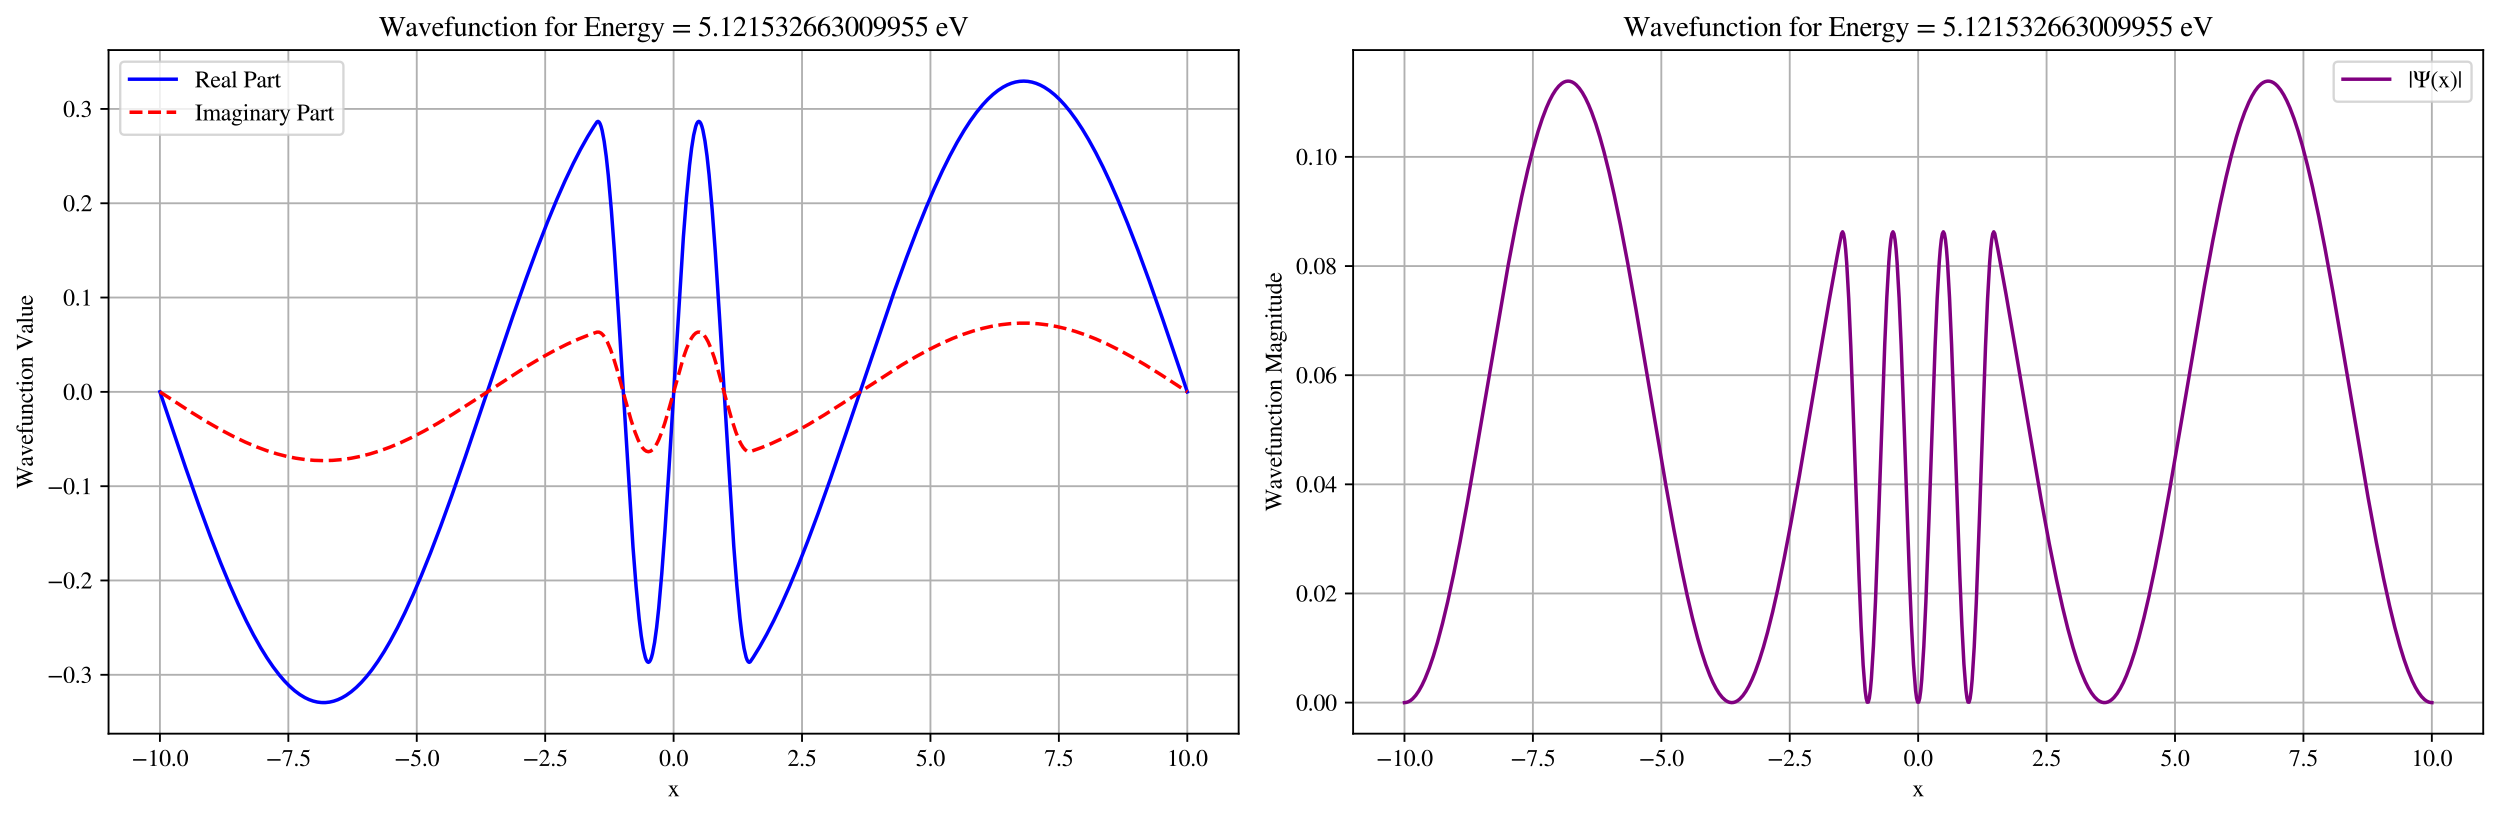 <?xml version="1.0" encoding="utf-8" standalone="no"?>
<!DOCTYPE svg PUBLIC "-//W3C//DTD SVG 1.1//EN"
  "http://www.w3.org/Graphics/SVG/1.1/DTD/svg11.dtd">
<svg xmlns:xlink="http://www.w3.org/1999/xlink" width="1072.08pt" height="350.829pt" viewBox="0 0 1072.08 350.829" xmlns="http://www.w3.org/2000/svg" version="1.1">
 <defs>
  <style type="text/css">*{stroke-linejoin: round; stroke-linecap: butt}</style>
 </defs>
 <g id="figure_1">
  <g id="patch_1">
   <path d="M 0 350.829 
L 1072.08 350.829 
L 1072.08 0 
L 0 0 
z
" style="fill: #ffffff"/>
  </g>
  <g id="axes_1">
   <g id="patch_2">
    <path d="M 46.55 314.629 
L 531.174 314.629 
L 531.174 21.456 
L 46.55 21.456 
z
" style="fill: #ffffff"/>
   </g>
   <g id="matplotlib.axis_1">
    <g id="xtick_1">
     <g id="line2d_1">
      <path d="M 68.578 314.629 
L 68.578 21.456 
" clip-path="url(#pfb89e9506a)" style="fill: none; stroke: #b0b0b0; stroke-width: 0.8; stroke-linecap: square"/>
     </g>
     <g id="line2d_2">
      <defs>
       <path id="mc9893555da" d="M 0 0 
L 0 3.5 
" style="stroke: #000000; stroke-width: 0.8"/>
      </defs>
      <g>
       <use xlink:href="#mc9893555da" x="68.578" y="314.629" style="stroke: #000000; stroke-width: 0.8"/>
      </g>
     </g>
     <g id="text_1">
      <!-- −10.0 -->
      <g transform="translate(56.403 328.459) scale(0.1 -0.1)">
       <defs>
        <path id="STIXGeneral-Regular-2212" d="M 3974 1408 
L 410 1408 
L 410 1830 
L 3974 1830 
L 3974 1408 
z
" transform="scale(0.016)"/>
        <path id="STIXGeneral-Regular-31" d="M 2522 0 
L 755 0 
L 755 96 
Q 1107 115 1235 227 
Q 1363 339 1363 608 
L 1363 3482 
Q 1363 3795 1171 3795 
Q 1082 3795 883 3718 
L 710 3654 
L 710 3744 
L 1856 4326 
L 1914 4307 
L 1914 486 
Q 1914 275 2042 185 
Q 2170 96 2522 96 
L 2522 0 
z
" transform="scale(0.016)"/>
        <path id="STIXGeneral-Regular-30" d="M 3046 2112 
Q 3046 1683 2963 1302 
Q 2880 922 2717 602 
Q 2554 282 2266 96 
Q 1978 -90 1600 -90 
Q 1210 -90 915 108 
Q 621 307 461 640 
Q 301 973 227 1350 
Q 154 1728 154 2150 
Q 154 2746 301 3222 
Q 448 3699 790 4012 
Q 1133 4326 1626 4326 
Q 2253 4326 2649 3712 
Q 3046 3098 3046 2112 
z
M 2432 2080 
Q 2432 3091 2217 3625 
Q 2003 4160 1587 4160 
Q 1190 4160 979 3622 
Q 768 3085 768 2106 
Q 768 1120 979 598 
Q 1190 77 1600 77 
Q 2003 77 2217 598 
Q 2432 1120 2432 2080 
z
" transform="scale(0.016)"/>
        <path id="STIXGeneral-Regular-2e" d="M 1158 275 
Q 1158 134 1052 32 
Q 947 -70 800 -70 
Q 653 -70 550 32 
Q 448 134 448 281 
Q 448 429 553 534 
Q 659 640 806 640 
Q 947 640 1052 531 
Q 1158 422 1158 275 
z
" transform="scale(0.016)"/>
       </defs>
       <use xlink:href="#STIXGeneral-Regular-2212"/>
       <use xlink:href="#STIXGeneral-Regular-31" transform="translate(68.5 0)"/>
       <use xlink:href="#STIXGeneral-Regular-30" transform="translate(118.5 0)"/>
       <use xlink:href="#STIXGeneral-Regular-2e" transform="translate(168.5 0)"/>
       <use xlink:href="#STIXGeneral-Regular-30" transform="translate(193.5 0)"/>
      </g>
     </g>
    </g>
    <g id="xtick_2">
     <g id="line2d_3">
      <path d="M 123.649 314.629 
L 123.649 21.456 
" clip-path="url(#pfb89e9506a)" style="fill: none; stroke: #b0b0b0; stroke-width: 0.8; stroke-linecap: square"/>
     </g>
     <g id="line2d_4">
      <g>
       <use xlink:href="#mc9893555da" x="123.649" y="314.629" style="stroke: #000000; stroke-width: 0.8"/>
      </g>
     </g>
     <g id="text_2">
      <!-- −7.5 -->
      <g transform="translate(113.974 328.459) scale(0.1 -0.1)">
       <defs>
        <path id="STIXGeneral-Regular-37" d="M 2874 4134 
L 1517 -51 
L 1101 -51 
L 2368 3763 
L 992 3763 
Q 717 3763 582 3667 
Q 448 3571 243 3238 
L 128 3296 
L 512 4237 
L 2874 4237 
L 2874 4134 
z
" transform="scale(0.016)"/>
        <path id="STIXGeneral-Regular-35" d="M 2803 4358 
L 2573 3814 
Q 2534 3731 2400 3731 
L 1158 3731 
L 902 3187 
Q 1606 3053 1920 2896 
Q 2234 2739 2502 2368 
Q 2726 2061 2726 1555 
Q 2726 1094 2576 780 
Q 2426 467 2099 224 
Q 1664 -90 1011 -90 
Q 646 -90 422 19 
Q 198 128 198 307 
Q 198 550 486 550 
Q 717 550 960 352 
Q 1210 147 1414 147 
Q 1747 147 2012 480 
Q 2278 813 2278 1229 
Q 2278 1843 1850 2189 
Q 1293 2637 486 2637 
Q 410 2637 410 2688 
L 416 2720 
L 1114 4237 
L 2438 4237 
Q 2547 4237 2608 4269 
Q 2669 4301 2746 4403 
L 2803 4358 
z
" transform="scale(0.016)"/>
       </defs>
       <use xlink:href="#STIXGeneral-Regular-2212"/>
       <use xlink:href="#STIXGeneral-Regular-37" transform="translate(68.5 0)"/>
       <use xlink:href="#STIXGeneral-Regular-2e" transform="translate(118.5 0)"/>
       <use xlink:href="#STIXGeneral-Regular-35" transform="translate(143.5 0)"/>
      </g>
     </g>
    </g>
    <g id="xtick_3">
     <g id="line2d_5">
      <path d="M 178.72 314.629 
L 178.72 21.456 
" clip-path="url(#pfb89e9506a)" style="fill: none; stroke: #b0b0b0; stroke-width: 0.8; stroke-linecap: square"/>
     </g>
     <g id="line2d_6">
      <g>
       <use xlink:href="#mc9893555da" x="178.72" y="314.629" style="stroke: #000000; stroke-width: 0.8"/>
      </g>
     </g>
     <g id="text_3">
      <!-- −5.0 -->
      <g transform="translate(169.045 328.459) scale(0.1 -0.1)">
       <use xlink:href="#STIXGeneral-Regular-2212"/>
       <use xlink:href="#STIXGeneral-Regular-35" transform="translate(68.5 0)"/>
       <use xlink:href="#STIXGeneral-Regular-2e" transform="translate(118.5 0)"/>
       <use xlink:href="#STIXGeneral-Regular-30" transform="translate(143.5 0)"/>
      </g>
     </g>
    </g>
    <g id="xtick_4">
     <g id="line2d_7">
      <path d="M 233.791 314.629 
L 233.791 21.456 
" clip-path="url(#pfb89e9506a)" style="fill: none; stroke: #b0b0b0; stroke-width: 0.8; stroke-linecap: square"/>
     </g>
     <g id="line2d_8">
      <g>
       <use xlink:href="#mc9893555da" x="233.791" y="314.629" style="stroke: #000000; stroke-width: 0.8"/>
      </g>
     </g>
     <g id="text_4">
      <!-- −2.5 -->
      <g transform="translate(224.116 328.459) scale(0.1 -0.1)">
       <defs>
        <path id="STIXGeneral-Regular-32" d="M 3034 877 
L 2688 0 
L 186 0 
L 186 77 
L 1325 1286 
Q 1773 1754 1965 2144 
Q 2157 2534 2157 2950 
Q 2157 3379 1920 3616 
Q 1683 3853 1267 3853 
Q 922 3853 720 3673 
Q 518 3494 326 3021 
L 192 3053 
Q 301 3648 630 3987 
Q 960 4326 1523 4326 
Q 2054 4326 2380 4006 
Q 2707 3686 2707 3200 
Q 2707 2477 1888 1613 
L 832 486 
L 2330 486 
Q 2541 486 2665 569 
Q 2790 653 2944 915 
L 3034 877 
z
" transform="scale(0.016)"/>
       </defs>
       <use xlink:href="#STIXGeneral-Regular-2212"/>
       <use xlink:href="#STIXGeneral-Regular-32" transform="translate(68.5 0)"/>
       <use xlink:href="#STIXGeneral-Regular-2e" transform="translate(118.5 0)"/>
       <use xlink:href="#STIXGeneral-Regular-35" transform="translate(143.5 0)"/>
      </g>
     </g>
    </g>
    <g id="xtick_5">
     <g id="line2d_9">
      <path d="M 288.862 314.629 
L 288.862 21.456 
" clip-path="url(#pfb89e9506a)" style="fill: none; stroke: #b0b0b0; stroke-width: 0.8; stroke-linecap: square"/>
     </g>
     <g id="line2d_10">
      <g>
       <use xlink:href="#mc9893555da" x="288.862" y="314.629" style="stroke: #000000; stroke-width: 0.8"/>
      </g>
     </g>
     <g id="text_5">
      <!-- 0.0 -->
      <g transform="translate(282.612 328.459) scale(0.1 -0.1)">
       <use xlink:href="#STIXGeneral-Regular-30"/>
       <use xlink:href="#STIXGeneral-Regular-2e" transform="translate(50 0)"/>
       <use xlink:href="#STIXGeneral-Regular-30" transform="translate(75 0)"/>
      </g>
     </g>
    </g>
    <g id="xtick_6">
     <g id="line2d_11">
      <path d="M 343.933 314.629 
L 343.933 21.456 
" clip-path="url(#pfb89e9506a)" style="fill: none; stroke: #b0b0b0; stroke-width: 0.8; stroke-linecap: square"/>
     </g>
     <g id="line2d_12">
      <g>
       <use xlink:href="#mc9893555da" x="343.933" y="314.629" style="stroke: #000000; stroke-width: 0.8"/>
      </g>
     </g>
     <g id="text_6">
      <!-- 2.5 -->
      <g transform="translate(337.683 328.459) scale(0.1 -0.1)">
       <use xlink:href="#STIXGeneral-Regular-32"/>
       <use xlink:href="#STIXGeneral-Regular-2e" transform="translate(50 0)"/>
       <use xlink:href="#STIXGeneral-Regular-35" transform="translate(75 0)"/>
      </g>
     </g>
    </g>
    <g id="xtick_7">
     <g id="line2d_13">
      <path d="M 399.004 314.629 
L 399.004 21.456 
" clip-path="url(#pfb89e9506a)" style="fill: none; stroke: #b0b0b0; stroke-width: 0.8; stroke-linecap: square"/>
     </g>
     <g id="line2d_14">
      <g>
       <use xlink:href="#mc9893555da" x="399.004" y="314.629" style="stroke: #000000; stroke-width: 0.8"/>
      </g>
     </g>
     <g id="text_7">
      <!-- 5.0 -->
      <g transform="translate(392.754 328.459) scale(0.1 -0.1)">
       <use xlink:href="#STIXGeneral-Regular-35"/>
       <use xlink:href="#STIXGeneral-Regular-2e" transform="translate(50 0)"/>
       <use xlink:href="#STIXGeneral-Regular-30" transform="translate(75 0)"/>
      </g>
     </g>
    </g>
    <g id="xtick_8">
     <g id="line2d_15">
      <path d="M 454.075 314.629 
L 454.075 21.456 
" clip-path="url(#pfb89e9506a)" style="fill: none; stroke: #b0b0b0; stroke-width: 0.8; stroke-linecap: square"/>
     </g>
     <g id="line2d_16">
      <g>
       <use xlink:href="#mc9893555da" x="454.075" y="314.629" style="stroke: #000000; stroke-width: 0.8"/>
      </g>
     </g>
     <g id="text_8">
      <!-- 7.5 -->
      <g transform="translate(447.825 328.459) scale(0.1 -0.1)">
       <use xlink:href="#STIXGeneral-Regular-37"/>
       <use xlink:href="#STIXGeneral-Regular-2e" transform="translate(50 0)"/>
       <use xlink:href="#STIXGeneral-Regular-35" transform="translate(75 0)"/>
      </g>
     </g>
    </g>
    <g id="xtick_9">
     <g id="line2d_17">
      <path d="M 509.146 314.629 
L 509.146 21.456 
" clip-path="url(#pfb89e9506a)" style="fill: none; stroke: #b0b0b0; stroke-width: 0.8; stroke-linecap: square"/>
     </g>
     <g id="line2d_18">
      <g>
       <use xlink:href="#mc9893555da" x="509.146" y="314.629" style="stroke: #000000; stroke-width: 0.8"/>
      </g>
     </g>
     <g id="text_9">
      <!-- 10.0 -->
      <g transform="translate(500.396 328.459) scale(0.1 -0.1)">
       <use xlink:href="#STIXGeneral-Regular-31"/>
       <use xlink:href="#STIXGeneral-Regular-30" transform="translate(50 0)"/>
       <use xlink:href="#STIXGeneral-Regular-2e" transform="translate(100 0)"/>
       <use xlink:href="#STIXGeneral-Regular-30" transform="translate(125 0)"/>
      </g>
     </g>
    </g>
    <g id="text_10">
     <!-- x -->
     <g transform="translate(286.362 341.459) scale(0.1 -0.1)">
      <defs>
       <path id="STIXGeneral-Regular-78" d="M 3066 0 
L 1779 0 
L 1779 96 
Q 1939 109 1987 137 
Q 2035 166 2035 250 
Q 2035 307 1997 365 
L 1414 1261 
L 909 474 
Q 781 275 781 211 
Q 781 96 1037 96 
L 1037 0 
L 109 0 
L 109 96 
Q 269 109 355 169 
Q 442 230 576 422 
L 1306 1478 
L 704 2400 
Q 557 2624 454 2704 
Q 352 2784 211 2784 
L 154 2784 
L 154 2880 
L 1478 2880 
L 1478 2784 
Q 1203 2778 1203 2643 
Q 1203 2509 1498 2074 
Q 1581 1958 1587 1946 
Q 1619 1990 1779 2227 
Q 1811 2285 1856 2349 
Q 1901 2413 1923 2451 
Q 1946 2490 1971 2528 
Q 1997 2566 2006 2595 
Q 2016 2624 2016 2643 
Q 2016 2765 1760 2784 
L 1760 2880 
L 2771 2880 
L 2771 2784 
Q 2445 2771 2253 2502 
L 1722 1734 
L 2541 480 
Q 2790 96 3066 96 
L 3066 0 
z
" transform="scale(0.016)"/>
      </defs>
      <use xlink:href="#STIXGeneral-Regular-78"/>
     </g>
    </g>
   </g>
   <g id="matplotlib.axis_2">
    <g id="ytick_1">
     <g id="line2d_19">
      <path d="M 46.55 289.372 
L 531.174 289.372 
" clip-path="url(#pfb89e9506a)" style="fill: none; stroke: #b0b0b0; stroke-width: 0.8; stroke-linecap: square"/>
     </g>
     <g id="line2d_20">
      <defs>
       <path id="m05941e284a" d="M 0 0 
L -3.5 0 
" style="stroke: #000000; stroke-width: 0.8"/>
      </defs>
      <g>
       <use xlink:href="#m05941e284a" x="46.55" y="289.372" style="stroke: #000000; stroke-width: 0.8"/>
      </g>
     </g>
     <g id="text_11">
      <!-- −0.3 -->
      <g transform="translate(20.2 292.787) scale(0.1 -0.1)">
       <defs>
        <path id="STIXGeneral-Regular-33" d="M 390 3264 
L 288 3290 
Q 435 3770 748 4048 
Q 1062 4326 1542 4326 
Q 1990 4326 2265 4083 
Q 2541 3840 2541 3450 
Q 2541 2925 1946 2566 
Q 2298 2413 2477 2227 
Q 2758 1914 2758 1402 
Q 2758 890 2464 506 
Q 2246 211 1840 60 
Q 1434 -90 979 -90 
Q 262 -90 262 275 
Q 262 378 339 442 
Q 416 506 525 506 
Q 685 506 915 339 
Q 1197 141 1466 141 
Q 1818 141 2058 425 
Q 2298 710 2298 1120 
Q 2298 1856 1632 2048 
Q 1434 2112 979 2112 
L 979 2202 
Q 1338 2323 1517 2432 
Q 2035 2726 2035 3290 
Q 2035 3610 1852 3776 
Q 1670 3942 1344 3942 
Q 768 3942 390 3264 
z
" transform="scale(0.016)"/>
       </defs>
       <use xlink:href="#STIXGeneral-Regular-2212"/>
       <use xlink:href="#STIXGeneral-Regular-30" transform="translate(68.5 0)"/>
       <use xlink:href="#STIXGeneral-Regular-2e" transform="translate(118.5 0)"/>
       <use xlink:href="#STIXGeneral-Regular-33" transform="translate(143.5 0)"/>
      </g>
     </g>
    </g>
    <g id="ytick_2">
     <g id="line2d_21">
      <path d="M 46.55 248.929 
L 531.174 248.929 
" clip-path="url(#pfb89e9506a)" style="fill: none; stroke: #b0b0b0; stroke-width: 0.8; stroke-linecap: square"/>
     </g>
     <g id="line2d_22">
      <g>
       <use xlink:href="#m05941e284a" x="46.55" y="248.929" style="stroke: #000000; stroke-width: 0.8"/>
      </g>
     </g>
     <g id="text_12">
      <!-- −0.2 -->
      <g transform="translate(20.2 252.344) scale(0.1 -0.1)">
       <use xlink:href="#STIXGeneral-Regular-2212"/>
       <use xlink:href="#STIXGeneral-Regular-30" transform="translate(68.5 0)"/>
       <use xlink:href="#STIXGeneral-Regular-2e" transform="translate(118.5 0)"/>
       <use xlink:href="#STIXGeneral-Regular-32" transform="translate(143.5 0)"/>
      </g>
     </g>
    </g>
    <g id="ytick_3">
     <g id="line2d_23">
      <path d="M 46.55 208.486 
L 531.174 208.486 
" clip-path="url(#pfb89e9506a)" style="fill: none; stroke: #b0b0b0; stroke-width: 0.8; stroke-linecap: square"/>
     </g>
     <g id="line2d_24">
      <g>
       <use xlink:href="#m05941e284a" x="46.55" y="208.486" style="stroke: #000000; stroke-width: 0.8"/>
      </g>
     </g>
     <g id="text_13">
      <!-- −0.1 -->
      <g transform="translate(20.2 211.901) scale(0.1 -0.1)">
       <use xlink:href="#STIXGeneral-Regular-2212"/>
       <use xlink:href="#STIXGeneral-Regular-30" transform="translate(68.5 0)"/>
       <use xlink:href="#STIXGeneral-Regular-2e" transform="translate(118.5 0)"/>
       <use xlink:href="#STIXGeneral-Regular-31" transform="translate(143.5 0)"/>
      </g>
     </g>
    </g>
    <g id="ytick_4">
     <g id="line2d_25">
      <path d="M 46.55 168.043 
L 531.174 168.043 
" clip-path="url(#pfb89e9506a)" style="fill: none; stroke: #b0b0b0; stroke-width: 0.8; stroke-linecap: square"/>
     </g>
     <g id="line2d_26">
      <g>
       <use xlink:href="#m05941e284a" x="46.55" y="168.043" style="stroke: #000000; stroke-width: 0.8"/>
      </g>
     </g>
     <g id="text_14">
      <!-- 0.0 -->
      <g transform="translate(27.05 171.457) scale(0.1 -0.1)">
       <use xlink:href="#STIXGeneral-Regular-30"/>
       <use xlink:href="#STIXGeneral-Regular-2e" transform="translate(50 0)"/>
       <use xlink:href="#STIXGeneral-Regular-30" transform="translate(75 0)"/>
      </g>
     </g>
    </g>
    <g id="ytick_5">
     <g id="line2d_27">
      <path d="M 46.55 127.599 
L 531.174 127.599 
" clip-path="url(#pfb89e9506a)" style="fill: none; stroke: #b0b0b0; stroke-width: 0.8; stroke-linecap: square"/>
     </g>
     <g id="line2d_28">
      <g>
       <use xlink:href="#m05941e284a" x="46.55" y="127.599" style="stroke: #000000; stroke-width: 0.8"/>
      </g>
     </g>
     <g id="text_15">
      <!-- 0.1 -->
      <g transform="translate(27.05 131.014) scale(0.1 -0.1)">
       <use xlink:href="#STIXGeneral-Regular-30"/>
       <use xlink:href="#STIXGeneral-Regular-2e" transform="translate(50 0)"/>
       <use xlink:href="#STIXGeneral-Regular-31" transform="translate(75 0)"/>
      </g>
     </g>
    </g>
    <g id="ytick_6">
     <g id="line2d_29">
      <path d="M 46.55 87.156 
L 531.174 87.156 
" clip-path="url(#pfb89e9506a)" style="fill: none; stroke: #b0b0b0; stroke-width: 0.8; stroke-linecap: square"/>
     </g>
     <g id="line2d_30">
      <g>
       <use xlink:href="#m05941e284a" x="46.55" y="87.156" style="stroke: #000000; stroke-width: 0.8"/>
      </g>
     </g>
     <g id="text_16">
      <!-- 0.2 -->
      <g transform="translate(27.05 90.571) scale(0.1 -0.1)">
       <use xlink:href="#STIXGeneral-Regular-30"/>
       <use xlink:href="#STIXGeneral-Regular-2e" transform="translate(50 0)"/>
       <use xlink:href="#STIXGeneral-Regular-32" transform="translate(75 0)"/>
      </g>
     </g>
    </g>
    <g id="ytick_7">
     <g id="line2d_31">
      <path d="M 46.55 46.713 
L 531.174 46.713 
" clip-path="url(#pfb89e9506a)" style="fill: none; stroke: #b0b0b0; stroke-width: 0.8; stroke-linecap: square"/>
     </g>
     <g id="line2d_32">
      <g>
       <use xlink:href="#m05941e284a" x="46.55" y="46.713" style="stroke: #000000; stroke-width: 0.8"/>
      </g>
     </g>
     <g id="text_17">
      <!-- 0.3 -->
      <g transform="translate(27.05 50.128) scale(0.1 -0.1)">
       <use xlink:href="#STIXGeneral-Regular-30"/>
       <use xlink:href="#STIXGeneral-Regular-2e" transform="translate(50 0)"/>
       <use xlink:href="#STIXGeneral-Regular-33" transform="translate(75 0)"/>
      </g>
     </g>
    </g>
    <g id="text_18">
     <!-- Wavefunction Value -->
     <g transform="translate(14.03 209.559) rotate(-90) scale(0.1 -0.1)">
      <defs>
       <path id="STIXGeneral-Regular-57" d="M 5965 4237 
L 5965 4115 
Q 5709 4064 5616 3990 
Q 5523 3917 5434 3667 
Q 4704 1709 4128 -70 
L 4032 -70 
Q 3642 1011 3008 2637 
L 2022 -70 
L 1926 -70 
Q 1709 576 1277 1753 
Q 845 2931 698 3347 
Q 538 3808 406 3958 
Q 275 4109 32 4115 
L 32 4237 
L 1594 4237 
L 1594 4115 
Q 1357 4109 1270 4064 
Q 1184 4019 1184 3917 
Q 1184 3808 1254 3616 
L 2176 1210 
L 2842 3021 
L 2662 3501 
Q 2509 3917 2400 4013 
Q 2291 4109 2010 4115 
L 2010 4237 
L 3706 4237 
L 3706 4115 
Q 3213 4102 3213 3891 
Q 3213 3808 3322 3520 
L 4237 1190 
L 5043 3360 
Q 5152 3667 5152 3853 
Q 5152 4109 4704 4115 
L 4704 4237 
L 5965 4237 
z
" transform="scale(0.016)"/>
       <path id="STIXGeneral-Regular-61" d="M 2829 422 
L 2829 243 
Q 2586 -64 2253 -64 
Q 1888 -64 1843 403 
L 1837 403 
Q 1427 -64 909 -64 
Q 608 -64 422 112 
Q 237 288 237 602 
Q 237 1050 685 1350 
Q 992 1555 1837 1869 
L 1837 2214 
Q 1837 2502 1699 2646 
Q 1562 2790 1338 2790 
Q 1146 2790 1018 2697 
Q 890 2605 890 2477 
Q 890 2419 909 2348 
Q 928 2278 928 2208 
Q 928 2112 841 2029 
Q 755 1946 634 1946 
Q 525 1946 441 2029 
Q 358 2112 358 2240 
Q 358 2547 685 2752 
Q 986 2944 1421 2944 
Q 1939 2944 2176 2656 
Q 2291 2522 2323 2384 
Q 2355 2246 2355 1946 
L 2355 723 
Q 2355 301 2554 301 
Q 2682 301 2829 422 
z
M 1837 813 
L 1837 1715 
Q 1248 1510 1018 1293 
Q 800 1094 800 800 
Q 800 557 921 432 
Q 1043 307 1242 307 
Q 1453 307 1613 410 
Q 1747 506 1792 589 
Q 1837 672 1837 813 
z
" transform="scale(0.016)"/>
       <path id="STIXGeneral-Regular-76" d="M 3053 2880 
L 3053 2784 
Q 2906 2771 2835 2688 
Q 2765 2605 2637 2285 
L 1818 230 
Q 1690 -90 1638 -90 
Q 1587 -90 1523 77 
Q 1510 96 1497 141 
Q 1485 186 1472 211 
L 704 2048 
Q 499 2534 403 2652 
Q 307 2771 122 2784 
L 122 2880 
L 1376 2880 
L 1376 2784 
Q 1210 2771 1146 2732 
Q 1082 2694 1082 2611 
Q 1082 2509 1139 2368 
L 1792 730 
L 2426 2387 
Q 2464 2483 2464 2579 
Q 2464 2758 2163 2784 
L 2163 2880 
L 3053 2880 
z
" transform="scale(0.016)"/>
       <path id="STIXGeneral-Regular-65" d="M 2611 1050 
L 2714 1005 
Q 2330 -64 1376 -64 
Q 813 -64 486 329 
Q 160 723 160 1389 
Q 160 2074 525 2509 
Q 890 2944 1485 2944 
Q 2061 2944 2374 2502 
Q 2560 2246 2592 1773 
L 621 1773 
Q 646 1370 700 1158 
Q 755 947 915 730 
Q 1184 378 1626 378 
Q 1939 378 2153 531 
Q 2368 685 2611 1050 
z
M 634 1978 
L 1939 1978 
Q 1882 2381 1750 2547 
Q 1619 2714 1312 2714 
Q 1043 2714 864 2525 
Q 685 2336 634 1978 
z
" transform="scale(0.016)"/>
       <path id="STIXGeneral-Regular-66" d="M 134 2880 
L 659 2880 
Q 666 3264 710 3478 
Q 755 3693 883 3910 
Q 1152 4371 1786 4371 
Q 2074 4371 2262 4259 
Q 2451 4147 2451 3974 
Q 2451 3866 2374 3789 
Q 2298 3712 2182 3712 
Q 2029 3712 1894 3942 
Q 1741 4192 1555 4192 
Q 1197 4192 1197 3622 
L 1197 2880 
L 1978 2880 
L 1978 2675 
L 1197 2675 
L 1197 666 
Q 1197 307 1299 208 
Q 1402 109 1792 96 
L 1792 0 
L 128 0 
L 128 96 
Q 474 115 566 214 
Q 659 314 659 666 
L 659 2675 
L 134 2675 
L 134 2880 
z
" transform="scale(0.016)"/>
       <path id="STIXGeneral-Regular-75" d="M 3072 320 
L 3072 230 
Q 2573 96 2195 -58 
L 2163 -38 
L 2163 486 
L 2150 486 
Q 1747 -64 1235 -64 
Q 870 -64 662 160 
Q 454 384 454 755 
L 454 2362 
Q 454 2598 371 2688 
Q 288 2778 58 2790 
L 58 2880 
L 992 2880 
L 992 813 
Q 992 595 1123 451 
Q 1254 307 1446 307 
Q 1760 307 1984 506 
Q 2067 582 2099 649 
Q 2131 717 2131 877 
L 2131 2355 
Q 2131 2605 2041 2678 
Q 1952 2752 1658 2771 
L 1658 2880 
L 2669 2880 
L 2669 685 
Q 2669 461 2742 390 
Q 2816 320 3034 320 
L 3072 320 
z
" transform="scale(0.016)"/>
       <path id="STIXGeneral-Regular-6e" d="M 3104 0 
L 1773 0 
L 1779 96 
Q 2016 115 2096 233 
Q 2176 352 2176 672 
L 2176 1946 
Q 2176 2592 1709 2592 
Q 1549 2592 1408 2515 
Q 1267 2438 1050 2227 
L 1050 461 
Q 1050 269 1136 192 
Q 1222 115 1466 96 
L 1466 0 
L 115 0 
L 115 96 
Q 358 115 435 214 
Q 512 314 512 602 
L 512 2157 
Q 512 2394 467 2483 
Q 422 2573 288 2573 
Q 160 2573 102 2547 
L 102 2656 
Q 550 2784 979 2944 
L 1030 2925 
L 1030 2426 
L 1037 2426 
Q 1491 2944 1958 2944 
Q 2323 2944 2518 2688 
Q 2714 2432 2714 1958 
L 2714 544 
Q 2714 288 2790 205 
Q 2867 122 3104 96 
L 3104 0 
z
" transform="scale(0.016)"/>
       <path id="STIXGeneral-Regular-63" d="M 2547 998 
L 2637 941 
Q 2362 403 2112 205 
Q 1786 -64 1376 -64 
Q 845 -64 502 336 
Q 160 736 160 1357 
Q 160 2170 698 2618 
Q 1094 2944 1562 2944 
Q 1965 2944 2256 2749 
Q 2547 2554 2547 2285 
Q 2547 2176 2457 2096 
Q 2368 2016 2246 2016 
Q 2022 2016 1939 2310 
L 1901 2451 
Q 1850 2630 1773 2694 
Q 1696 2758 1523 2758 
Q 1133 2758 893 2451 
Q 653 2144 653 1645 
Q 653 1094 928 745 
Q 1203 397 1645 397 
Q 1920 397 2118 528 
Q 2317 659 2547 998 
z
" transform="scale(0.016)"/>
       <path id="STIXGeneral-Regular-74" d="M 1702 493 
L 1786 422 
Q 1478 -64 1011 -64 
Q 448 -64 448 749 
L 448 2675 
L 109 2675 
Q 83 2694 83 2720 
Q 83 2771 192 2842 
Q 435 2982 813 3526 
Q 826 3546 874 3606 
Q 922 3667 941 3706 
Q 986 3706 986 3622 
L 986 2880 
L 1632 2880 
L 1632 2675 
L 986 2675 
L 986 845 
Q 986 538 1062 403 
Q 1139 269 1318 269 
Q 1510 269 1702 493 
z
" transform="scale(0.016)"/>
       <path id="STIXGeneral-Regular-69" d="M 1152 4045 
Q 1152 3904 1056 3811 
Q 960 3718 819 3718 
Q 685 3718 592 3811 
Q 499 3904 499 4045 
Q 499 4179 595 4275 
Q 691 4371 826 4371 
Q 966 4371 1059 4275 
Q 1152 4179 1152 4045 
z
M 1619 0 
L 102 0 
L 102 96 
Q 435 115 521 211 
Q 608 307 608 666 
L 608 2118 
Q 608 2342 563 2432 
Q 518 2522 397 2522 
Q 243 2522 128 2490 
L 128 2592 
L 1120 2944 
L 1146 2918 
L 1146 672 
Q 1146 314 1226 218 
Q 1306 122 1619 96 
L 1619 0 
z
" transform="scale(0.016)"/>
       <path id="STIXGeneral-Regular-6f" d="M 3008 1478 
Q 3008 806 2608 371 
Q 2208 -64 1568 -64 
Q 979 -64 582 368 
Q 186 800 186 1459 
Q 186 2125 582 2534 
Q 979 2944 1626 2944 
Q 2221 2944 2614 2537 
Q 3008 2131 3008 1478 
z
M 2432 1306 
Q 2432 2035 2112 2445 
Q 1856 2765 1504 2765 
Q 1171 2765 966 2493 
Q 762 2221 762 1747 
Q 762 928 1101 435 
Q 1318 115 1677 115 
Q 2029 115 2230 432 
Q 2432 749 2432 1306 
z
" transform="scale(0.016)"/>
       <path id="STIXGeneral-Regular-20" transform="scale(0.016)"/>
       <path id="STIXGeneral-Regular-56" d="M 4461 4237 
L 4461 4115 
Q 4262 4109 4134 3990 
Q 4006 3872 3872 3533 
L 2451 -70 
L 2355 -70 
L 794 3411 
Q 589 3866 467 3987 
Q 346 4109 102 4115 
L 102 4237 
L 1798 4237 
L 1798 4115 
L 1619 4102 
Q 1331 4083 1331 3904 
Q 1331 3776 1581 3219 
L 2554 1030 
L 3494 3392 
Q 3616 3699 3616 3853 
Q 3616 3898 3606 3933 
Q 3597 3968 3584 3993 
Q 3571 4019 3536 4038 
Q 3501 4058 3481 4067 
Q 3462 4077 3411 4086 
Q 3360 4096 3337 4099 
Q 3315 4102 3248 4108 
Q 3181 4115 3155 4115 
L 3155 4237 
L 4461 4237 
z
" transform="scale(0.016)"/>
       <path id="STIXGeneral-Regular-6c" d="M 1645 0 
L 134 0 
L 134 96 
Q 435 122 531 221 
Q 627 320 627 589 
L 627 3590 
Q 627 3821 569 3910 
Q 512 4000 358 4000 
Q 224 4000 122 3987 
L 122 4090 
Q 730 4237 1133 4371 
L 1165 4346 
L 1165 557 
Q 1165 288 1254 201 
Q 1344 115 1645 96 
L 1645 0 
z
" transform="scale(0.016)"/>
      </defs>
      <use xlink:href="#STIXGeneral-Regular-57"/>
      <use xlink:href="#STIXGeneral-Regular-61" transform="translate(94.4 0)"/>
      <use xlink:href="#STIXGeneral-Regular-76" transform="translate(138.8 0)"/>
      <use xlink:href="#STIXGeneral-Regular-65" transform="translate(188.8 0)"/>
      <use xlink:href="#STIXGeneral-Regular-66" transform="translate(233.2 0)"/>
      <use xlink:href="#STIXGeneral-Regular-75" transform="translate(266.5 0)"/>
      <use xlink:href="#STIXGeneral-Regular-6e" transform="translate(316.5 0)"/>
      <use xlink:href="#STIXGeneral-Regular-63" transform="translate(366.5 0)"/>
      <use xlink:href="#STIXGeneral-Regular-74" transform="translate(410.9 0)"/>
      <use xlink:href="#STIXGeneral-Regular-69" transform="translate(438.7 0)"/>
      <use xlink:href="#STIXGeneral-Regular-6f" transform="translate(466.5 0)"/>
      <use xlink:href="#STIXGeneral-Regular-6e" transform="translate(516.5 0)"/>
      <use xlink:href="#STIXGeneral-Regular-20" transform="translate(566.5 0)"/>
      <use xlink:href="#STIXGeneral-Regular-56" transform="translate(591.5 0)"/>
      <use xlink:href="#STIXGeneral-Regular-61" transform="translate(663.7 0)"/>
      <use xlink:href="#STIXGeneral-Regular-6c" transform="translate(708.1 0)"/>
      <use xlink:href="#STIXGeneral-Regular-75" transform="translate(735.9 0)"/>
      <use xlink:href="#STIXGeneral-Regular-65" transform="translate(785.9 0)"/>
     </g>
    </g>
   </g>
   <g id="line2d_33">
    <path d="M 68.578 168.043 
L 79.604 200.593 
L 85.337 216.861 
L 90.188 230.009 
L 94.598 241.334 
L 98.567 250.918 
L 102.095 258.892 
L 105.623 266.299 
L 108.71 272.279 
L 111.797 277.762 
L 114.443 282.046 
L 117.089 285.931 
L 119.735 289.401 
L 121.94 291.969 
L 124.145 294.236 
L 126.351 296.194 
L 128.556 297.841 
L 130.761 299.172 
L 132.525 300.007 
L 134.289 300.636 
L 136.053 301.058 
L 137.817 301.274 
L 139.581 301.281 
L 141.345 301.081 
L 143.109 300.674 
L 144.873 300.059 
L 146.637 299.239 
L 148.401 298.215 
L 150.606 296.649 
L 152.811 294.771 
L 155.016 292.583 
L 157.221 290.093 
L 159.426 287.305 
L 162.072 283.577 
L 164.718 279.444 
L 167.364 274.92 
L 170.451 269.17 
L 173.538 262.938 
L 177.067 255.262 
L 180.595 247.043 
L 184.564 237.211 
L 188.974 225.65 
L 193.825 212.289 
L 199.558 195.841 
L 207.937 171.055 
L 219.844 135.863 
L 225.577 119.58 
L 230.429 106.414 
L 234.839 95.071 
L 238.808 85.467 
L 242.336 77.474 
L 245.864 70.045 
L 248.951 64.045 
L 252.038 58.54 
L 254.684 54.237 
L 256.007 52.276 
L 256.448 52.061 
L 256.889 52.321 
L 257.33 53.056 
L 257.771 54.263 
L 258.212 55.937 
L 259.094 60.656 
L 259.976 67.136 
L 260.858 75.271 
L 262.181 90.278 
L 263.504 108.149 
L 265.268 135.283 
L 271.442 234.55 
L 272.765 251.478 
L 274.088 265.332 
L 274.97 272.603 
L 275.852 278.16 
L 276.734 281.911 
L 277.175 283.089 
L 277.616 283.794 
L 278.057 284.025 
L 278.498 283.78 
L 278.939 283.059 
L 279.381 281.867 
L 279.822 280.207 
L 280.704 275.516 
L 281.586 269.062 
L 282.468 260.952 
L 283.791 245.978 
L 285.114 228.133 
L 286.878 201.022 
L 293.052 101.723 
L 294.375 84.767 
L 295.698 70.879 
L 296.58 63.581 
L 297.462 57.997 
L 298.344 54.218 
L 298.785 53.026 
L 299.226 52.305 
L 299.667 52.06 
L 300.108 52.291 
L 300.549 52.996 
L 300.99 54.174 
L 301.431 55.819 
L 302.313 60.483 
L 303.195 66.91 
L 304.077 74.996 
L 305.4 89.937 
L 306.723 107.756 
L 308.487 134.842 
L 314.661 234.173 
L 315.984 251.158 
L 317.307 265.081 
L 318.189 272.403 
L 319.071 278.015 
L 319.953 281.823 
L 320.394 283.03 
L 320.835 283.765 
L 321.276 284.025 
L 321.717 283.809 
L 323.04 281.848 
L 325.686 277.545 
L 328.773 272.041 
L 331.861 266.04 
L 334.948 259.572 
L 338.476 251.647 
L 342.445 242.111 
L 346.414 231.991 
L 350.824 220.159 
L 356.116 205.301 
L 362.731 186.02 
L 383.459 125.039 
L 388.751 110.436 
L 393.161 98.875 
L 397.13 89.042 
L 400.658 80.823 
L 404.186 73.147 
L 407.273 66.915 
L 410.36 61.165 
L 413.447 55.925 
L 416.093 51.858 
L 418.739 48.199 
L 421.385 44.96 
L 423.59 42.59 
L 425.795 40.525 
L 428 38.771 
L 430.205 37.332 
L 431.969 36.41 
L 433.734 35.693 
L 435.498 35.182 
L 437.262 34.878 
L 439.026 34.782 
L 440.79 34.893 
L 442.554 35.212 
L 444.318 35.738 
L 446.082 36.47 
L 447.846 37.407 
L 450.051 38.865 
L 452.256 40.637 
L 454.461 42.719 
L 456.666 45.107 
L 458.871 47.794 
L 461.517 51.404 
L 464.163 55.423 
L 466.809 59.837 
L 469.896 65.465 
L 472.983 71.582 
L 476.07 78.16 
L 479.598 86.201 
L 483.567 95.854 
L 487.978 107.243 
L 492.829 120.451 
L 498.562 136.769 
L 506.059 158.843 
L 509.146 168.043 
L 509.146 168.043 
" clip-path="url(#pfb89e9506a)" style="fill: none; stroke: #0000ff; stroke-width: 1.5; stroke-linecap: square"/>
   </g>
   <g id="line2d_34">
    <path d="M 68.578 168.043 
L 81.809 176.647 
L 88.865 180.976 
L 95.039 184.503 
L 100.331 187.279 
L 105.182 189.588 
L 110.033 191.642 
L 114.443 193.27 
L 118.853 194.652 
L 122.822 195.674 
L 126.792 196.479 
L 130.761 197.06 
L 134.73 197.411 
L 138.699 197.531 
L 142.668 197.419 
L 146.637 197.075 
L 150.606 196.501 
L 154.575 195.704 
L 158.544 194.688 
L 162.954 193.314 
L 167.364 191.693 
L 171.774 189.842 
L 176.625 187.562 
L 181.918 184.813 
L 187.651 181.572 
L 194.266 177.559 
L 202.645 172.188 
L 225.577 157.319 
L 232.193 153.384 
L 237.926 150.23 
L 243.218 147.578 
L 248.069 145.398 
L 252.479 143.647 
L 256.007 142.425 
L 256.889 142.435 
L 257.771 142.865 
L 258.653 143.707 
L 259.535 144.949 
L 260.417 146.569 
L 261.74 149.65 
L 263.063 153.409 
L 264.827 159.232 
L 267.914 170.556 
L 270.56 179.952 
L 272.324 185.326 
L 273.647 188.633 
L 274.529 190.422 
L 275.411 191.844 
L 276.293 192.876 
L 277.175 193.501 
L 278.057 193.708 
L 278.939 193.494 
L 279.822 192.863 
L 280.704 191.825 
L 281.586 190.397 
L 282.468 188.602 
L 283.791 185.288 
L 285.114 181.34 
L 286.878 175.341 
L 293.052 153.367 
L 294.375 149.615 
L 295.698 146.542 
L 296.58 144.927 
L 297.462 143.691 
L 298.344 142.855 
L 299.226 142.432 
L 300.108 142.428 
L 300.99 142.845 
L 301.872 143.675 
L 302.754 144.905 
L 303.636 146.514 
L 304.959 149.58 
L 306.282 153.325 
L 308.046 159.136 
L 311.133 170.455 
L 313.779 179.862 
L 315.543 185.251 
L 316.866 188.572 
L 317.748 190.372 
L 318.63 191.806 
L 319.512 192.85 
L 320.394 193.488 
L 321.276 193.708 
L 322.158 193.524 
L 326.568 191.937 
L 330.979 190.118 
L 335.83 187.869 
L 341.122 185.151 
L 346.855 181.937 
L 353.47 177.948 
L 361.408 172.884 
L 386.546 156.622 
L 392.72 152.986 
L 398.453 149.866 
L 403.745 147.249 
L 408.596 145.106 
L 413.006 143.391 
L 417.416 141.917 
L 421.385 140.807 
L 425.354 139.911 
L 429.323 139.238 
L 433.293 138.791 
L 437.262 138.576 
L 441.231 138.592 
L 445.2 138.841 
L 449.169 139.32 
L 453.138 140.026 
L 457.107 140.953 
L 461.076 142.093 
L 465.486 143.6 
L 469.896 145.344 
L 474.747 147.517 
L 479.598 149.932 
L 484.891 152.809 
L 491.065 156.432 
L 498.121 160.84 
L 508.705 167.752 
L 509.146 168.043 
L 509.146 168.043 
" clip-path="url(#pfb89e9506a)" style="fill: none; stroke-dasharray: 5.55,2.4; stroke-dashoffset: 0; stroke: #ff0000; stroke-width: 1.5"/>
   </g>
   <g id="patch_3">
    <path d="M 46.55 314.629 
L 46.55 21.456 
" style="fill: none; stroke: #000000; stroke-width: 0.8; stroke-linejoin: miter; stroke-linecap: square"/>
   </g>
   <g id="patch_4">
    <path d="M 531.174 314.629 
L 531.174 21.456 
" style="fill: none; stroke: #000000; stroke-width: 0.8; stroke-linejoin: miter; stroke-linecap: square"/>
   </g>
   <g id="patch_5">
    <path d="M 46.55 314.629 
L 531.174 314.629 
" style="fill: none; stroke: #000000; stroke-width: 0.8; stroke-linejoin: miter; stroke-linecap: square"/>
   </g>
   <g id="patch_6">
    <path d="M 46.55 21.456 
L 531.174 21.456 
" style="fill: none; stroke: #000000; stroke-width: 0.8; stroke-linejoin: miter; stroke-linecap: square"/>
   </g>
   <g id="text_19">
    <!-- Wavefunction for Energy = 5.121532663009955 eV -->
    <g transform="translate(162.441 15.456) scale(0.12 -0.12)">
     <defs>
      <path id="STIXGeneral-Regular-72" d="M 1024 2931 
L 1024 2342 
Q 1267 2688 1430 2816 
Q 1594 2944 1792 2944 
Q 1958 2944 2051 2854 
Q 2144 2765 2144 2605 
Q 2144 2470 2077 2393 
Q 2010 2317 1894 2317 
Q 1773 2317 1638 2445 
Q 1536 2541 1472 2541 
Q 1338 2541 1181 2355 
Q 1024 2170 1024 2016 
L 1024 576 
Q 1024 301 1133 205 
Q 1242 109 1568 96 
L 1568 0 
L 32 0 
L 32 96 
Q 339 154 412 224 
Q 486 294 486 538 
L 486 2138 
Q 486 2349 438 2435 
Q 390 2522 269 2522 
Q 166 2522 45 2496 
L 45 2598 
Q 448 2726 992 2944 
L 1024 2931 
z
" transform="scale(0.016)"/>
      <path id="STIXGeneral-Regular-45" d="M 3821 1082 
L 3526 0 
L 77 0 
L 77 122 
Q 442 147 538 252 
Q 634 358 634 730 
L 634 3520 
Q 634 3878 534 3987 
Q 435 4096 77 4115 
L 77 4237 
L 3469 4237 
L 3494 3322 
L 3334 3322 
Q 3264 3750 3085 3872 
Q 2906 3994 2349 3994 
L 1510 3994 
Q 1370 3994 1328 3952 
Q 1286 3910 1286 3763 
L 1286 2355 
L 2253 2355 
Q 2656 2355 2787 2470 
Q 2918 2586 2976 2970 
L 3123 2970 
L 3123 1472 
L 2976 1472 
Q 2918 1875 2790 1984 
Q 2662 2093 2253 2093 
L 1286 2093 
L 1286 538 
Q 1286 346 1420 291 
Q 1555 237 1933 237 
L 2163 237 
Q 2848 237 3136 403 
Q 3424 570 3642 1082 
L 3821 1082 
z
" transform="scale(0.016)"/>
      <path id="STIXGeneral-Regular-67" d="M 3008 2483 
L 2477 2483 
Q 2598 2208 2598 1946 
Q 2598 1453 2265 1203 
Q 1933 954 1600 954 
Q 1530 954 1357 973 
L 1235 986 
Q 1107 947 979 812 
Q 851 678 851 582 
Q 851 435 1350 410 
L 2176 371 
Q 2528 358 2739 172 
Q 2950 -13 2950 -314 
Q 2950 -685 2566 -986 
Q 2035 -1395 1286 -1395 
Q 826 -1395 502 -1212 
Q 179 -1030 179 -774 
Q 179 -595 320 -419 
Q 461 -243 806 6 
Q 602 102 534 172 
Q 467 243 467 346 
Q 467 531 762 787 
Q 909 915 1037 1043 
Q 717 1203 579 1401 
Q 442 1600 442 1901 
Q 442 2336 752 2640 
Q 1062 2944 1510 2944 
Q 1766 2944 2022 2848 
L 2163 2797 
Q 2349 2733 2515 2733 
L 3008 2733 
L 3008 2483 
z
M 973 2163 
L 973 2144 
Q 973 1683 1155 1398 
Q 1338 1114 1632 1114 
Q 1850 1114 1978 1270 
Q 2106 1427 2106 1690 
Q 2106 2112 1914 2464 
Q 1754 2765 1446 2765 
Q 1222 2765 1097 2605 
Q 973 2445 973 2163 
z
M 2771 -410 
Q 2771 -230 2595 -163 
Q 2419 -96 1978 -96 
Q 1344 -96 941 -13 
Q 749 -243 688 -348 
Q 627 -454 627 -563 
Q 627 -774 880 -902 
Q 1133 -1030 1555 -1030 
Q 2099 -1030 2435 -860 
Q 2771 -691 2771 -410 
z
" transform="scale(0.016)"/>
      <path id="STIXGeneral-Regular-79" d="M 3040 2880 
L 3040 2784 
Q 2925 2771 2854 2700 
Q 2784 2630 2720 2458 
L 1760 -160 
Q 1510 -838 1257 -1116 
Q 1005 -1395 640 -1395 
Q 435 -1395 313 -1289 
Q 192 -1184 192 -1024 
Q 192 -902 272 -816 
Q 352 -730 467 -730 
Q 653 -730 800 -813 
Q 883 -858 966 -858 
Q 1101 -858 1286 -576 
Q 1376 -448 1459 -211 
Q 1542 26 1542 115 
Q 1542 198 1274 762 
L 429 2566 
Q 346 2752 90 2790 
L 90 2880 
L 1402 2880 
L 1402 2784 
Q 1197 2778 1117 2739 
Q 1037 2701 1037 2611 
Q 1037 2541 1120 2349 
L 1837 749 
L 2458 2515 
Q 2483 2573 2483 2630 
Q 2483 2784 2189 2784 
L 2189 2880 
L 3040 2880 
z
" transform="scale(0.016)"/>
      <path id="STIXGeneral-Regular-3d" d="M 4077 2048 
L 307 2048 
L 307 2470 
L 4077 2470 
L 4077 2048 
z
M 4077 768 
L 307 768 
L 307 1190 
L 4077 1190 
L 4077 768 
z
" transform="scale(0.016)"/>
      <path id="STIXGeneral-Regular-36" d="M 2854 4378 
L 2867 4275 
Q 2112 4154 1606 3664 
Q 1101 3174 973 2451 
Q 1344 2739 1786 2739 
Q 2349 2739 2672 2380 
Q 2995 2022 2995 1402 
Q 2995 774 2669 378 
Q 2291 -90 1651 -90 
Q 870 -90 518 557 
Q 218 1107 218 1786 
Q 218 2835 915 3552 
Q 1312 3962 1731 4131 
Q 2150 4301 2854 4378 
z
M 2419 1203 
Q 2419 2445 1555 2445 
Q 1235 2445 1024 2275 
Q 813 2106 813 1702 
Q 813 954 1046 522 
Q 1280 90 1722 90 
Q 2061 90 2240 394 
Q 2419 698 2419 1203 
z
" transform="scale(0.016)"/>
      <path id="STIXGeneral-Regular-39" d="M 378 -141 
L 358 -13 
Q 1094 115 1603 608 
Q 2112 1101 2304 1882 
Q 1933 1517 1344 1517 
Q 826 1517 509 1875 
Q 192 2234 192 2816 
Q 192 3462 573 3894 
Q 954 4326 1523 4326 
Q 2131 4326 2528 3840 
Q 2938 3328 2938 2522 
Q 2938 1958 2742 1462 
Q 2547 966 2170 621 
Q 1773 262 1395 105 
Q 1018 -51 378 -141 
z
M 2317 2272 
L 2317 2522 
Q 2317 4147 1472 4147 
Q 1171 4147 1005 3930 
Q 909 3802 845 3546 
Q 781 3290 781 3034 
Q 781 2464 995 2128 
Q 1210 1792 1568 1792 
Q 1824 1792 2070 1917 
Q 2317 2042 2317 2272 
z
" transform="scale(0.016)"/>
     </defs>
     <use xlink:href="#STIXGeneral-Regular-57"/>
     <use xlink:href="#STIXGeneral-Regular-61" transform="translate(94.4 0)"/>
     <use xlink:href="#STIXGeneral-Regular-76" transform="translate(138.8 0)"/>
     <use xlink:href="#STIXGeneral-Regular-65" transform="translate(188.8 0)"/>
     <use xlink:href="#STIXGeneral-Regular-66" transform="translate(233.2 0)"/>
     <use xlink:href="#STIXGeneral-Regular-75" transform="translate(266.5 0)"/>
     <use xlink:href="#STIXGeneral-Regular-6e" transform="translate(316.5 0)"/>
     <use xlink:href="#STIXGeneral-Regular-63" transform="translate(366.5 0)"/>
     <use xlink:href="#STIXGeneral-Regular-74" transform="translate(410.9 0)"/>
     <use xlink:href="#STIXGeneral-Regular-69" transform="translate(438.7 0)"/>
     <use xlink:href="#STIXGeneral-Regular-6f" transform="translate(466.5 0)"/>
     <use xlink:href="#STIXGeneral-Regular-6e" transform="translate(516.5 0)"/>
     <use xlink:href="#STIXGeneral-Regular-20" transform="translate(566.5 0)"/>
     <use xlink:href="#STIXGeneral-Regular-66" transform="translate(591.5 0)"/>
     <use xlink:href="#STIXGeneral-Regular-6f" transform="translate(624.8 0)"/>
     <use xlink:href="#STIXGeneral-Regular-72" transform="translate(674.8 0)"/>
     <use xlink:href="#STIXGeneral-Regular-20" transform="translate(708.1 0)"/>
     <use xlink:href="#STIXGeneral-Regular-45" transform="translate(733.1 0)"/>
     <use xlink:href="#STIXGeneral-Regular-6e" transform="translate(794.2 0)"/>
     <use xlink:href="#STIXGeneral-Regular-65" transform="translate(844.2 0)"/>
     <use xlink:href="#STIXGeneral-Regular-72" transform="translate(888.6 0)"/>
     <use xlink:href="#STIXGeneral-Regular-67" transform="translate(921.9 0)"/>
     <use xlink:href="#STIXGeneral-Regular-79" transform="translate(971.9 0)"/>
     <use xlink:href="#STIXGeneral-Regular-20" transform="translate(1021.9 0)"/>
     <use xlink:href="#STIXGeneral-Regular-3d" transform="translate(1046.9 0)"/>
     <use xlink:href="#STIXGeneral-Regular-20" transform="translate(1115.4 0)"/>
     <use xlink:href="#STIXGeneral-Regular-35" transform="translate(1140.4 0)"/>
     <use xlink:href="#STIXGeneral-Regular-2e" transform="translate(1190.4 0)"/>
     <use xlink:href="#STIXGeneral-Regular-31" transform="translate(1215.4 0)"/>
     <use xlink:href="#STIXGeneral-Regular-32" transform="translate(1265.4 0)"/>
     <use xlink:href="#STIXGeneral-Regular-31" transform="translate(1315.4 0)"/>
     <use xlink:href="#STIXGeneral-Regular-35" transform="translate(1365.4 0)"/>
     <use xlink:href="#STIXGeneral-Regular-33" transform="translate(1415.4 0)"/>
     <use xlink:href="#STIXGeneral-Regular-32" transform="translate(1465.4 0)"/>
     <use xlink:href="#STIXGeneral-Regular-36" transform="translate(1515.4 0)"/>
     <use xlink:href="#STIXGeneral-Regular-36" transform="translate(1565.4 0)"/>
     <use xlink:href="#STIXGeneral-Regular-33" transform="translate(1615.4 0)"/>
     <use xlink:href="#STIXGeneral-Regular-30" transform="translate(1665.4 0)"/>
     <use xlink:href="#STIXGeneral-Regular-30" transform="translate(1715.399 0)"/>
     <use xlink:href="#STIXGeneral-Regular-39" transform="translate(1765.399 0)"/>
     <use xlink:href="#STIXGeneral-Regular-39" transform="translate(1815.399 0)"/>
     <use xlink:href="#STIXGeneral-Regular-35" transform="translate(1865.399 0)"/>
     <use xlink:href="#STIXGeneral-Regular-35" transform="translate(1915.399 0)"/>
     <use xlink:href="#STIXGeneral-Regular-20" transform="translate(1965.399 0)"/>
     <use xlink:href="#STIXGeneral-Regular-65" transform="translate(1990.399 0)"/>
     <use xlink:href="#STIXGeneral-Regular-56" transform="translate(2034.799 0)"/>
    </g>
   </g>
   <g id="legend_1">
    <g id="patch_7">
     <path d="M 53.55 57.806 
L 145.27 57.806 
Q 147.27 57.806 147.27 55.806 
L 147.27 28.456 
Q 147.27 26.456 145.27 26.456 
L 53.55 26.456 
Q 51.55 26.456 51.55 28.456 
L 51.55 55.806 
Q 51.55 57.806 53.55 57.806 
z
" style="fill: #ffffff; opacity: 0.8; stroke: #cccccc; stroke-linejoin: miter"/>
    </g>
    <g id="line2d_35">
     <path d="M 55.55 33.956 
L 65.55 33.956 
L 75.55 33.956 
" style="fill: none; stroke: #0000ff; stroke-width: 1.5; stroke-linecap: square"/>
    </g>
    <g id="text_20">
     <!-- Real Part -->
     <g transform="translate(83.55 37.456) scale(0.1 -0.1)">
      <defs>
       <path id="STIXGeneral-Regular-52" d="M 4224 0 
L 3187 0 
L 1664 1971 
L 1306 1958 
L 1306 717 
Q 1306 352 1405 249 
Q 1504 147 1875 122 
L 1875 0 
L 109 0 
L 109 122 
Q 474 154 563 262 
Q 653 371 653 794 
L 653 3526 
Q 653 3885 563 3987 
Q 474 4090 109 4115 
L 109 4237 
L 1850 4237 
Q 2726 4237 3187 3859 
Q 3501 3603 3501 3091 
Q 3501 2221 2342 2042 
L 3622 422 
Q 3757 256 3878 198 
Q 4000 141 4224 122 
L 4224 0 
z
M 1306 3731 
L 1306 2195 
Q 1766 2202 1990 2246 
Q 2214 2291 2438 2413 
Q 2803 2618 2803 3142 
Q 2803 4000 1632 4000 
Q 1459 4000 1382 3945 
Q 1306 3891 1306 3731 
z
" transform="scale(0.016)"/>
       <path id="STIXGeneral-Regular-50" d="M 102 4237 
L 1760 4237 
Q 2669 4237 3149 3834 
Q 3469 3565 3469 3072 
Q 3469 2560 3104 2234 
Q 2835 1990 2553 1916 
Q 2272 1843 1734 1843 
Q 1549 1843 1293 1862 
L 1293 717 
Q 1293 352 1398 246 
Q 1504 141 1894 122 
L 1894 0 
L 102 0 
L 102 122 
Q 474 147 557 256 
Q 640 365 640 781 
L 640 3526 
Q 640 3885 547 3987 
Q 454 4090 102 4115 
L 102 4237 
z
M 1293 3770 
L 1293 2118 
Q 1510 2099 1683 2099 
Q 2202 2099 2486 2352 
Q 2771 2605 2771 3040 
Q 2771 3558 2476 3779 
Q 2182 4000 1517 4000 
Q 1382 4000 1337 3952 
Q 1293 3904 1293 3770 
z
" transform="scale(0.016)"/>
      </defs>
      <use xlink:href="#STIXGeneral-Regular-52"/>
      <use xlink:href="#STIXGeneral-Regular-65" transform="translate(66.7 0)"/>
      <use xlink:href="#STIXGeneral-Regular-61" transform="translate(111.1 0)"/>
      <use xlink:href="#STIXGeneral-Regular-6c" transform="translate(155.5 0)"/>
      <use xlink:href="#STIXGeneral-Regular-20" transform="translate(183.3 0)"/>
      <use xlink:href="#STIXGeneral-Regular-50" transform="translate(208.3 0)"/>
      <use xlink:href="#STIXGeneral-Regular-61" transform="translate(264 0)"/>
      <use xlink:href="#STIXGeneral-Regular-72" transform="translate(308.4 0)"/>
      <use xlink:href="#STIXGeneral-Regular-74" transform="translate(341.7 0)"/>
     </g>
    </g>
    <g id="line2d_36">
     <path d="M 55.55 48.126 
L 65.55 48.126 
L 75.55 48.126 
" style="fill: none; stroke-dasharray: 5.55,2.4; stroke-dashoffset: 0; stroke: #ff0000; stroke-width: 1.5"/>
    </g>
    <g id="text_21">
     <!-- Imaginary Part -->
     <g transform="translate(83.55 51.626) scale(0.1 -0.1)">
      <defs>
       <path id="STIXGeneral-Regular-49" d="M 2016 0 
L 115 0 
L 115 122 
Q 518 134 627 240 
Q 736 346 736 717 
L 736 3526 
Q 736 3898 633 3994 
Q 531 4090 115 4115 
L 115 4237 
L 2016 4237 
L 2016 4115 
Q 1613 4096 1501 3993 
Q 1389 3891 1389 3526 
L 1389 717 
Q 1389 358 1504 246 
Q 1619 134 2016 122 
L 2016 0 
z
" transform="scale(0.016)"/>
       <path id="STIXGeneral-Regular-6d" d="M 4960 0 
L 3565 0 
L 3565 96 
Q 3834 122 3907 208 
Q 3981 294 3981 576 
L 3981 1894 
Q 3981 2278 3869 2444 
Q 3757 2611 3488 2611 
Q 3264 2611 3107 2521 
Q 2950 2432 2803 2221 
L 2803 608 
Q 2803 301 2896 201 
Q 2989 102 3264 96 
L 3264 0 
L 1830 0 
L 1830 96 
Q 2112 115 2189 188 
Q 2266 262 2266 550 
L 2266 1901 
Q 2266 2611 1850 2611 
Q 1670 2611 1468 2531 
Q 1267 2451 1171 2336 
Q 1088 2240 1088 2227 
L 1088 448 
Q 1088 243 1177 176 
Q 1267 109 1523 96 
L 1523 0 
L 102 0 
L 102 96 
Q 371 102 460 195 
Q 550 288 550 563 
L 550 2150 
Q 550 2387 499 2480 
Q 448 2573 326 2573 
Q 230 2573 122 2547 
L 122 2656 
Q 557 2778 1011 2944 
L 1062 2925 
L 1062 2451 
L 1075 2451 
Q 1363 2752 1584 2848 
Q 1805 2944 2054 2944 
Q 2560 2944 2733 2406 
Q 3232 2944 3776 2944 
Q 4518 2944 4518 1792 
L 4518 493 
Q 4518 282 4582 202 
Q 4646 122 4794 109 
L 4960 96 
L 4960 0 
z
" transform="scale(0.016)"/>
      </defs>
      <use xlink:href="#STIXGeneral-Regular-49"/>
      <use xlink:href="#STIXGeneral-Regular-6d" transform="translate(33.3 0)"/>
      <use xlink:href="#STIXGeneral-Regular-61" transform="translate(111.1 0)"/>
      <use xlink:href="#STIXGeneral-Regular-67" transform="translate(155.5 0)"/>
      <use xlink:href="#STIXGeneral-Regular-69" transform="translate(205.5 0)"/>
      <use xlink:href="#STIXGeneral-Regular-6e" transform="translate(233.3 0)"/>
      <use xlink:href="#STIXGeneral-Regular-61" transform="translate(283.3 0)"/>
      <use xlink:href="#STIXGeneral-Regular-72" transform="translate(327.7 0)"/>
      <use xlink:href="#STIXGeneral-Regular-79" transform="translate(361 0)"/>
      <use xlink:href="#STIXGeneral-Regular-20" transform="translate(411 0)"/>
      <use xlink:href="#STIXGeneral-Regular-50" transform="translate(436 0)"/>
      <use xlink:href="#STIXGeneral-Regular-61" transform="translate(491.7 0)"/>
      <use xlink:href="#STIXGeneral-Regular-72" transform="translate(536.1 0)"/>
      <use xlink:href="#STIXGeneral-Regular-74" transform="translate(569.4 0)"/>
     </g>
    </g>
   </g>
  </g>
  <g id="axes_2">
   <g id="patch_8">
    <path d="M 580.256 314.629 
L 1064.88 314.629 
L 1064.88 21.456 
L 580.256 21.456 
z
" style="fill: #ffffff"/>
   </g>
   <g id="matplotlib.axis_3">
    <g id="xtick_10">
     <g id="line2d_37">
      <path d="M 602.284 314.629 
L 602.284 21.456 
" clip-path="url(#p2ab4071f4a)" style="fill: none; stroke: #b0b0b0; stroke-width: 0.8; stroke-linecap: square"/>
     </g>
     <g id="line2d_38">
      <g>
       <use xlink:href="#mc9893555da" x="602.284" y="314.629" style="stroke: #000000; stroke-width: 0.8"/>
      </g>
     </g>
     <g id="text_22">
      <!-- −10.0 -->
      <g transform="translate(590.109 328.459) scale(0.1 -0.1)">
       <use xlink:href="#STIXGeneral-Regular-2212"/>
       <use xlink:href="#STIXGeneral-Regular-31" transform="translate(68.5 0)"/>
       <use xlink:href="#STIXGeneral-Regular-30" transform="translate(118.5 0)"/>
       <use xlink:href="#STIXGeneral-Regular-2e" transform="translate(168.5 0)"/>
       <use xlink:href="#STIXGeneral-Regular-30" transform="translate(193.5 0)"/>
      </g>
     </g>
    </g>
    <g id="xtick_11">
     <g id="line2d_39">
      <path d="M 657.355 314.629 
L 657.355 21.456 
" clip-path="url(#p2ab4071f4a)" style="fill: none; stroke: #b0b0b0; stroke-width: 0.8; stroke-linecap: square"/>
     </g>
     <g id="line2d_40">
      <g>
       <use xlink:href="#mc9893555da" x="657.355" y="314.629" style="stroke: #000000; stroke-width: 0.8"/>
      </g>
     </g>
     <g id="text_23">
      <!-- −7.5 -->
      <g transform="translate(647.68 328.459) scale(0.1 -0.1)">
       <use xlink:href="#STIXGeneral-Regular-2212"/>
       <use xlink:href="#STIXGeneral-Regular-37" transform="translate(68.5 0)"/>
       <use xlink:href="#STIXGeneral-Regular-2e" transform="translate(118.5 0)"/>
       <use xlink:href="#STIXGeneral-Regular-35" transform="translate(143.5 0)"/>
      </g>
     </g>
    </g>
    <g id="xtick_12">
     <g id="line2d_41">
      <path d="M 712.426 314.629 
L 712.426 21.456 
" clip-path="url(#p2ab4071f4a)" style="fill: none; stroke: #b0b0b0; stroke-width: 0.8; stroke-linecap: square"/>
     </g>
     <g id="line2d_42">
      <g>
       <use xlink:href="#mc9893555da" x="712.426" y="314.629" style="stroke: #000000; stroke-width: 0.8"/>
      </g>
     </g>
     <g id="text_24">
      <!-- −5.0 -->
      <g transform="translate(702.751 328.459) scale(0.1 -0.1)">
       <use xlink:href="#STIXGeneral-Regular-2212"/>
       <use xlink:href="#STIXGeneral-Regular-35" transform="translate(68.5 0)"/>
       <use xlink:href="#STIXGeneral-Regular-2e" transform="translate(118.5 0)"/>
       <use xlink:href="#STIXGeneral-Regular-30" transform="translate(143.5 0)"/>
      </g>
     </g>
    </g>
    <g id="xtick_13">
     <g id="line2d_43">
      <path d="M 767.497 314.629 
L 767.497 21.456 
" clip-path="url(#p2ab4071f4a)" style="fill: none; stroke: #b0b0b0; stroke-width: 0.8; stroke-linecap: square"/>
     </g>
     <g id="line2d_44">
      <g>
       <use xlink:href="#mc9893555da" x="767.497" y="314.629" style="stroke: #000000; stroke-width: 0.8"/>
      </g>
     </g>
     <g id="text_25">
      <!-- −2.5 -->
      <g transform="translate(757.822 328.459) scale(0.1 -0.1)">
       <use xlink:href="#STIXGeneral-Regular-2212"/>
       <use xlink:href="#STIXGeneral-Regular-32" transform="translate(68.5 0)"/>
       <use xlink:href="#STIXGeneral-Regular-2e" transform="translate(118.5 0)"/>
       <use xlink:href="#STIXGeneral-Regular-35" transform="translate(143.5 0)"/>
      </g>
     </g>
    </g>
    <g id="xtick_14">
     <g id="line2d_45">
      <path d="M 822.568 314.629 
L 822.568 21.456 
" clip-path="url(#p2ab4071f4a)" style="fill: none; stroke: #b0b0b0; stroke-width: 0.8; stroke-linecap: square"/>
     </g>
     <g id="line2d_46">
      <g>
       <use xlink:href="#mc9893555da" x="822.568" y="314.629" style="stroke: #000000; stroke-width: 0.8"/>
      </g>
     </g>
     <g id="text_26">
      <!-- 0.0 -->
      <g transform="translate(816.318 328.459) scale(0.1 -0.1)">
       <use xlink:href="#STIXGeneral-Regular-30"/>
       <use xlink:href="#STIXGeneral-Regular-2e" transform="translate(50 0)"/>
       <use xlink:href="#STIXGeneral-Regular-30" transform="translate(75 0)"/>
      </g>
     </g>
    </g>
    <g id="xtick_15">
     <g id="line2d_47">
      <path d="M 877.639 314.629 
L 877.639 21.456 
" clip-path="url(#p2ab4071f4a)" style="fill: none; stroke: #b0b0b0; stroke-width: 0.8; stroke-linecap: square"/>
     </g>
     <g id="line2d_48">
      <g>
       <use xlink:href="#mc9893555da" x="877.639" y="314.629" style="stroke: #000000; stroke-width: 0.8"/>
      </g>
     </g>
     <g id="text_27">
      <!-- 2.5 -->
      <g transform="translate(871.389 328.459) scale(0.1 -0.1)">
       <use xlink:href="#STIXGeneral-Regular-32"/>
       <use xlink:href="#STIXGeneral-Regular-2e" transform="translate(50 0)"/>
       <use xlink:href="#STIXGeneral-Regular-35" transform="translate(75 0)"/>
      </g>
     </g>
    </g>
    <g id="xtick_16">
     <g id="line2d_49">
      <path d="M 932.71 314.629 
L 932.71 21.456 
" clip-path="url(#p2ab4071f4a)" style="fill: none; stroke: #b0b0b0; stroke-width: 0.8; stroke-linecap: square"/>
     </g>
     <g id="line2d_50">
      <g>
       <use xlink:href="#mc9893555da" x="932.71" y="314.629" style="stroke: #000000; stroke-width: 0.8"/>
      </g>
     </g>
     <g id="text_28">
      <!-- 5.0 -->
      <g transform="translate(926.46 328.459) scale(0.1 -0.1)">
       <use xlink:href="#STIXGeneral-Regular-35"/>
       <use xlink:href="#STIXGeneral-Regular-2e" transform="translate(50 0)"/>
       <use xlink:href="#STIXGeneral-Regular-30" transform="translate(75 0)"/>
      </g>
     </g>
    </g>
    <g id="xtick_17">
     <g id="line2d_51">
      <path d="M 987.781 314.629 
L 987.781 21.456 
" clip-path="url(#p2ab4071f4a)" style="fill: none; stroke: #b0b0b0; stroke-width: 0.8; stroke-linecap: square"/>
     </g>
     <g id="line2d_52">
      <g>
       <use xlink:href="#mc9893555da" x="987.781" y="314.629" style="stroke: #000000; stroke-width: 0.8"/>
      </g>
     </g>
     <g id="text_29">
      <!-- 7.5 -->
      <g transform="translate(981.531 328.459) scale(0.1 -0.1)">
       <use xlink:href="#STIXGeneral-Regular-37"/>
       <use xlink:href="#STIXGeneral-Regular-2e" transform="translate(50 0)"/>
       <use xlink:href="#STIXGeneral-Regular-35" transform="translate(75 0)"/>
      </g>
     </g>
    </g>
    <g id="xtick_18">
     <g id="line2d_53">
      <path d="M 1042.852 314.629 
L 1042.852 21.456 
" clip-path="url(#p2ab4071f4a)" style="fill: none; stroke: #b0b0b0; stroke-width: 0.8; stroke-linecap: square"/>
     </g>
     <g id="line2d_54">
      <g>
       <use xlink:href="#mc9893555da" x="1042.852" y="314.629" style="stroke: #000000; stroke-width: 0.8"/>
      </g>
     </g>
     <g id="text_30">
      <!-- 10.0 -->
      <g transform="translate(1034.102 328.459) scale(0.1 -0.1)">
       <use xlink:href="#STIXGeneral-Regular-31"/>
       <use xlink:href="#STIXGeneral-Regular-30" transform="translate(50 0)"/>
       <use xlink:href="#STIXGeneral-Regular-2e" transform="translate(100 0)"/>
       <use xlink:href="#STIXGeneral-Regular-30" transform="translate(125 0)"/>
      </g>
     </g>
    </g>
    <g id="text_31">
     <!-- x -->
     <g transform="translate(820.068 341.459) scale(0.1 -0.1)">
      <use xlink:href="#STIXGeneral-Regular-78"/>
     </g>
    </g>
   </g>
   <g id="matplotlib.axis_4">
    <g id="ytick_8">
     <g id="line2d_55">
      <path d="M 580.256 301.303 
L 1064.88 301.303 
" clip-path="url(#p2ab4071f4a)" style="fill: none; stroke: #b0b0b0; stroke-width: 0.8; stroke-linecap: square"/>
     </g>
     <g id="line2d_56">
      <g>
       <use xlink:href="#m05941e284a" x="580.256" y="301.303" style="stroke: #000000; stroke-width: 0.8"/>
      </g>
     </g>
     <g id="text_32">
      <!-- 0.00 -->
      <g transform="translate(555.756 304.718) scale(0.1 -0.1)">
       <use xlink:href="#STIXGeneral-Regular-30"/>
       <use xlink:href="#STIXGeneral-Regular-2e" transform="translate(50 0)"/>
       <use xlink:href="#STIXGeneral-Regular-30" transform="translate(75 0)"/>
       <use xlink:href="#STIXGeneral-Regular-30" transform="translate(125 0)"/>
      </g>
     </g>
    </g>
    <g id="ytick_9">
     <g id="line2d_57">
      <path d="M 580.256 254.499 
L 1064.88 254.499 
" clip-path="url(#p2ab4071f4a)" style="fill: none; stroke: #b0b0b0; stroke-width: 0.8; stroke-linecap: square"/>
     </g>
     <g id="line2d_58">
      <g>
       <use xlink:href="#m05941e284a" x="580.256" y="254.499" style="stroke: #000000; stroke-width: 0.8"/>
      </g>
     </g>
     <g id="text_33">
      <!-- 0.02 -->
      <g transform="translate(555.756 257.913) scale(0.1 -0.1)">
       <use xlink:href="#STIXGeneral-Regular-30"/>
       <use xlink:href="#STIXGeneral-Regular-2e" transform="translate(50 0)"/>
       <use xlink:href="#STIXGeneral-Regular-30" transform="translate(75 0)"/>
       <use xlink:href="#STIXGeneral-Regular-32" transform="translate(125 0)"/>
      </g>
     </g>
    </g>
    <g id="ytick_10">
     <g id="line2d_59">
      <path d="M 580.256 207.694 
L 1064.88 207.694 
" clip-path="url(#p2ab4071f4a)" style="fill: none; stroke: #b0b0b0; stroke-width: 0.8; stroke-linecap: square"/>
     </g>
     <g id="line2d_60">
      <g>
       <use xlink:href="#m05941e284a" x="580.256" y="207.694" style="stroke: #000000; stroke-width: 0.8"/>
      </g>
     </g>
     <g id="text_34">
      <!-- 0.04 -->
      <g transform="translate(555.756 211.109) scale(0.1 -0.1)">
       <defs>
        <path id="STIXGeneral-Regular-34" d="M 3027 1069 
L 2368 1069 
L 2368 0 
L 1869 0 
L 1869 1069 
L 77 1069 
L 77 1478 
L 2086 4326 
L 2368 4326 
L 2368 1478 
L 3027 1478 
L 3027 1069 
z
M 1869 1478 
L 1869 3674 
L 333 1478 
L 1869 1478 
z
" transform="scale(0.016)"/>
       </defs>
       <use xlink:href="#STIXGeneral-Regular-30"/>
       <use xlink:href="#STIXGeneral-Regular-2e" transform="translate(50 0)"/>
       <use xlink:href="#STIXGeneral-Regular-30" transform="translate(75 0)"/>
       <use xlink:href="#STIXGeneral-Regular-34" transform="translate(125 0)"/>
      </g>
     </g>
    </g>
    <g id="ytick_11">
     <g id="line2d_61">
      <path d="M 580.256 160.889 
L 1064.88 160.889 
" clip-path="url(#p2ab4071f4a)" style="fill: none; stroke: #b0b0b0; stroke-width: 0.8; stroke-linecap: square"/>
     </g>
     <g id="line2d_62">
      <g>
       <use xlink:href="#m05941e284a" x="580.256" y="160.889" style="stroke: #000000; stroke-width: 0.8"/>
      </g>
     </g>
     <g id="text_35">
      <!-- 0.06 -->
      <g transform="translate(555.756 164.304) scale(0.1 -0.1)">
       <use xlink:href="#STIXGeneral-Regular-30"/>
       <use xlink:href="#STIXGeneral-Regular-2e" transform="translate(50 0)"/>
       <use xlink:href="#STIXGeneral-Regular-30" transform="translate(75 0)"/>
       <use xlink:href="#STIXGeneral-Regular-36" transform="translate(125 0)"/>
      </g>
     </g>
    </g>
    <g id="ytick_12">
     <g id="line2d_63">
      <path d="M 580.256 114.085 
L 1064.88 114.085 
" clip-path="url(#p2ab4071f4a)" style="fill: none; stroke: #b0b0b0; stroke-width: 0.8; stroke-linecap: square"/>
     </g>
     <g id="line2d_64">
      <g>
       <use xlink:href="#m05941e284a" x="580.256" y="114.085" style="stroke: #000000; stroke-width: 0.8"/>
      </g>
     </g>
     <g id="text_36">
      <!-- 0.08 -->
      <g transform="translate(555.756 117.5) scale(0.1 -0.1)">
       <defs>
        <path id="STIXGeneral-Regular-38" d="M 2848 992 
Q 2848 499 2505 204 
Q 2163 -90 1587 -90 
Q 1050 -90 704 204 
Q 358 499 358 954 
Q 358 1293 524 1533 
Q 691 1773 1190 2125 
Q 710 2522 553 2765 
Q 397 3008 397 3328 
Q 397 3782 745 4054 
Q 1094 4326 1638 4326 
Q 2106 4326 2410 4060 
Q 2714 3795 2714 3411 
Q 2714 3059 2531 2848 
Q 2349 2637 1856 2374 
Q 2432 1990 2640 1689 
Q 2848 1389 2848 992 
z
M 2272 3411 
Q 2272 3744 2086 3945 
Q 1901 4147 1574 4147 
Q 1248 4147 1059 3977 
Q 870 3808 870 3513 
Q 870 3219 1059 2979 
Q 1248 2739 1670 2490 
Q 1997 2682 2134 2896 
Q 2272 3110 2272 3411 
z
M 1734 1741 
L 1357 1997 
Q 1075 1766 960 1545 
Q 845 1325 845 1011 
Q 845 576 1065 333 
Q 1286 90 1658 90 
Q 1971 90 2166 285 
Q 2362 480 2362 794 
Q 2362 1082 2214 1299 
Q 2067 1517 1734 1741 
z
" transform="scale(0.016)"/>
       </defs>
       <use xlink:href="#STIXGeneral-Regular-30"/>
       <use xlink:href="#STIXGeneral-Regular-2e" transform="translate(50 0)"/>
       <use xlink:href="#STIXGeneral-Regular-30" transform="translate(75 0)"/>
       <use xlink:href="#STIXGeneral-Regular-38" transform="translate(125 0)"/>
      </g>
     </g>
    </g>
    <g id="ytick_13">
     <g id="line2d_65">
      <path d="M 580.256 67.28 
L 1064.88 67.28 
" clip-path="url(#p2ab4071f4a)" style="fill: none; stroke: #b0b0b0; stroke-width: 0.8; stroke-linecap: square"/>
     </g>
     <g id="line2d_66">
      <g>
       <use xlink:href="#m05941e284a" x="580.256" y="67.28" style="stroke: #000000; stroke-width: 0.8"/>
      </g>
     </g>
     <g id="text_37">
      <!-- 0.10 -->
      <g transform="translate(555.756 70.695) scale(0.1 -0.1)">
       <use xlink:href="#STIXGeneral-Regular-30"/>
       <use xlink:href="#STIXGeneral-Regular-2e" transform="translate(50 0)"/>
       <use xlink:href="#STIXGeneral-Regular-31" transform="translate(75 0)"/>
       <use xlink:href="#STIXGeneral-Regular-30" transform="translate(125 0)"/>
      </g>
     </g>
    </g>
    <g id="text_38">
     <!-- Wavefunction Magnitude -->
     <g transform="translate(549.576 219.284) rotate(-90) scale(0.1 -0.1)">
      <defs>
       <path id="STIXGeneral-Regular-4d" d="M 5530 0 
L 3738 0 
L 3738 122 
Q 4115 147 4214 265 
Q 4314 384 4314 787 
L 4314 3661 
L 2682 0 
L 2592 0 
L 979 3514 
L 979 966 
Q 979 448 1088 294 
Q 1197 141 1574 122 
L 1574 0 
L 77 0 
L 77 122 
Q 358 141 480 205 
Q 602 269 650 432 
Q 698 595 698 966 
L 698 3514 
Q 698 3878 589 3984 
Q 480 4090 90 4115 
L 90 4237 
L 1357 4237 
L 2835 1024 
L 4250 4237 
L 5523 4237 
L 5523 4115 
Q 5178 4109 5072 3993 
Q 4966 3878 4966 3520 
L 4966 717 
Q 4966 378 5072 262 
Q 5178 147 5530 122 
L 5530 0 
z
" transform="scale(0.016)"/>
       <path id="STIXGeneral-Regular-64" d="M 3142 269 
L 2202 -64 
L 2176 -45 
L 2176 365 
Q 1869 -64 1357 -64 
Q 826 -64 499 317 
Q 173 698 173 1312 
Q 173 1990 563 2467 
Q 954 2944 1504 2944 
Q 1850 2944 2176 2669 
L 2176 3667 
Q 2176 3866 2118 3930 
Q 2061 3994 1882 3994 
Q 1792 3994 1741 3987 
L 1741 4090 
Q 2323 4243 2682 4371 
L 2714 4358 
L 2714 730 
Q 2714 506 2768 435 
Q 2822 365 2995 365 
Q 3034 365 3142 371 
L 3142 269 
z
M 2176 653 
L 2176 2125 
Q 2176 2381 1981 2573 
Q 1786 2765 1523 2765 
Q 1158 2765 940 2438 
Q 723 2112 723 1568 
Q 723 979 963 624 
Q 1203 269 1606 269 
Q 1907 269 2080 474 
Q 2176 582 2176 653 
z
" transform="scale(0.016)"/>
      </defs>
      <use xlink:href="#STIXGeneral-Regular-57"/>
      <use xlink:href="#STIXGeneral-Regular-61" transform="translate(94.4 0)"/>
      <use xlink:href="#STIXGeneral-Regular-76" transform="translate(138.8 0)"/>
      <use xlink:href="#STIXGeneral-Regular-65" transform="translate(188.8 0)"/>
      <use xlink:href="#STIXGeneral-Regular-66" transform="translate(233.2 0)"/>
      <use xlink:href="#STIXGeneral-Regular-75" transform="translate(266.5 0)"/>
      <use xlink:href="#STIXGeneral-Regular-6e" transform="translate(316.5 0)"/>
      <use xlink:href="#STIXGeneral-Regular-63" transform="translate(366.5 0)"/>
      <use xlink:href="#STIXGeneral-Regular-74" transform="translate(410.9 0)"/>
      <use xlink:href="#STIXGeneral-Regular-69" transform="translate(438.7 0)"/>
      <use xlink:href="#STIXGeneral-Regular-6f" transform="translate(466.5 0)"/>
      <use xlink:href="#STIXGeneral-Regular-6e" transform="translate(516.5 0)"/>
      <use xlink:href="#STIXGeneral-Regular-20" transform="translate(566.5 0)"/>
      <use xlink:href="#STIXGeneral-Regular-4d" transform="translate(591.5 0)"/>
      <use xlink:href="#STIXGeneral-Regular-61" transform="translate(680.4 0)"/>
      <use xlink:href="#STIXGeneral-Regular-67" transform="translate(724.8 0)"/>
      <use xlink:href="#STIXGeneral-Regular-6e" transform="translate(774.8 0)"/>
      <use xlink:href="#STIXGeneral-Regular-69" transform="translate(824.8 0)"/>
      <use xlink:href="#STIXGeneral-Regular-74" transform="translate(852.6 0)"/>
      <use xlink:href="#STIXGeneral-Regular-75" transform="translate(880.4 0)"/>
      <use xlink:href="#STIXGeneral-Regular-64" transform="translate(930.4 0)"/>
      <use xlink:href="#STIXGeneral-Regular-65" transform="translate(980.4 0)"/>
     </g>
    </g>
   </g>
   <g id="line2d_67">
    <path d="M 602.284 301.303 
L 603.166 301.199 
L 604.048 300.888 
L 604.93 300.37 
L 605.812 299.645 
L 607.135 298.174 
L 608.458 296.247 
L 609.781 293.87 
L 611.104 291.052 
L 612.868 286.625 
L 614.632 281.46 
L 616.396 275.588 
L 618.601 267.31 
L 620.806 258.066 
L 623.452 245.824 
L 626.098 232.493 
L 629.186 215.813 
L 633.155 193.075 
L 646.826 113.341 
L 649.913 97.124 
L 652.559 84.289 
L 655.205 72.628 
L 657.41 63.925 
L 659.615 56.235 
L 661.379 50.864 
L 663.143 46.223 
L 664.466 43.239 
L 665.789 40.693 
L 667.112 38.593 
L 668.435 36.947 
L 669.758 35.761 
L 670.64 35.227 
L 671.522 34.901 
L 672.404 34.782 
L 673.286 34.87 
L 674.168 35.167 
L 675.05 35.67 
L 675.932 36.38 
L 677.255 37.829 
L 678.578 39.734 
L 679.902 42.089 
L 681.225 44.886 
L 682.548 48.115 
L 684.312 53.072 
L 686.076 58.745 
L 687.84 65.1 
L 690.045 73.94 
L 692.25 83.696 
L 694.896 96.478 
L 697.983 112.644 
L 701.511 132.395 
L 706.803 163.524 
L 714.3 207.637 
L 717.828 227.155 
L 720.915 243.043 
L 723.561 255.533 
L 725.766 265.013 
L 727.971 273.548 
L 729.735 279.641 
L 731.5 285.038 
L 733.264 289.706 
L 734.587 292.711 
L 735.91 295.279 
L 737.233 297.4 
L 738.556 299.068 
L 739.879 300.277 
L 740.761 300.826 
L 741.643 301.167 
L 742.525 301.301 
L 743.407 301.227 
L 744.289 300.946 
L 745.171 300.458 
L 746.053 299.763 
L 747.376 298.336 
L 748.699 296.453 
L 750.022 294.119 
L 751.345 291.344 
L 752.668 288.136 
L 754.432 283.205 
L 756.196 277.558 
L 757.96 271.227 
L 760.165 262.415 
L 762.37 252.684 
L 765.016 239.929 
L 768.103 223.787 
L 771.631 204.058 
L 776.923 172.943 
L 784.421 128.813 
L 787.949 109.272 
L 789.713 100.167 
L 790.154 99.416 
L 790.595 100.32 
L 791.036 102.865 
L 791.477 107.009 
L 791.918 112.684 
L 792.8 128.23 
L 793.682 148.489 
L 795.005 184.753 
L 797.21 247.466 
L 798.092 268.559 
L 798.974 285.197 
L 799.856 296.293 
L 800.297 299.52 
L 800.738 301.121 
L 801.179 301.07 
L 801.62 299.367 
L 802.061 296.04 
L 802.502 291.145 
L 803.384 276.991 
L 804.266 257.832 
L 805.589 222.514 
L 808.235 147.802 
L 809.117 127.672 
L 809.999 112.289 
L 810.44 106.707 
L 810.881 102.661 
L 811.322 100.216 
L 811.763 99.414 
L 812.204 100.268 
L 812.645 102.762 
L 813.086 106.858 
L 813.527 112.486 
L 814.409 127.951 
L 815.291 148.145 
L 816.614 184.357 
L 818.819 247.111 
L 819.701 268.263 
L 820.583 284.979 
L 821.465 296.167 
L 821.906 299.444 
L 822.347 301.096 
L 822.788 301.096 
L 823.229 299.444 
L 823.67 296.167 
L 824.111 291.319 
L 824.993 277.251 
L 825.875 258.161 
L 827.198 222.904 
L 829.844 148.145 
L 830.726 127.95 
L 831.608 112.486 
L 832.049 106.857 
L 832.491 102.762 
L 832.932 100.267 
L 833.373 99.414 
L 833.814 100.216 
L 834.255 102.661 
L 834.696 106.707 
L 835.137 112.29 
L 836.019 127.672 
L 836.901 147.803 
L 838.224 183.962 
L 840.429 246.756 
L 841.311 267.967 
L 842.193 284.76 
L 843.075 296.04 
L 843.516 299.367 
L 843.957 301.07 
L 844.398 301.121 
L 844.839 299.52 
L 845.28 296.292 
L 845.721 291.492 
L 846.603 277.51 
L 847.485 258.489 
L 848.808 223.294 
L 851.454 148.488 
L 852.336 128.23 
L 853.218 112.684 
L 853.659 107.009 
L 854.1 102.865 
L 854.541 100.32 
L 854.982 99.416 
L 855.423 100.167 
L 856.746 106.923 
L 860.274 126.307 
L 864.684 151.938 
L 875.268 214.066 
L 878.796 233.161 
L 881.883 248.556 
L 884.53 260.54 
L 886.735 269.543 
L 888.94 277.558 
L 890.704 283.205 
L 892.468 288.136 
L 894.232 292.317 
L 895.555 294.947 
L 896.878 297.131 
L 898.201 298.863 
L 899.524 300.136 
L 900.406 300.728 
L 901.288 301.113 
L 902.17 301.29 
L 903.052 301.26 
L 903.934 301.022 
L 904.816 300.577 
L 905.698 299.926 
L 906.58 299.068 
L 907.903 297.4 
L 909.226 295.279 
L 910.549 292.711 
L 911.872 289.706 
L 913.636 285.038 
L 915.4 279.641 
L 917.164 273.548 
L 919.369 265.013 
L 921.574 255.533 
L 924.22 243.043 
L 926.866 229.501 
L 930.394 210.14 
L 934.805 184.526 
L 945.389 122.377 
L 948.917 103.257 
L 952.004 87.834 
L 954.65 75.821 
L 956.855 66.79 
L 959.06 58.745 
L 960.824 53.072 
L 962.588 48.115 
L 964.352 43.906 
L 965.675 41.255 
L 966.998 39.049 
L 968.321 37.295 
L 969.644 35.999 
L 970.526 35.393 
L 971.408 34.993 
L 972.29 34.8 
L 973.172 34.815 
L 974.054 35.038 
L 974.936 35.468 
L 975.818 36.105 
L 976.7 36.947 
L 978.023 38.593 
L 979.346 40.693 
L 980.669 43.239 
L 981.992 46.223 
L 983.756 50.864 
L 985.52 56.235 
L 987.285 62.303 
L 989.49 70.81 
L 991.695 80.263 
L 994.341 92.726 
L 996.987 106.244 
L 1000.515 125.581 
L 1004.925 151.18 
L 1015.509 213.348 
L 1019.037 232.493 
L 1022.124 247.945 
L 1024.77 259.988 
L 1026.975 269.045 
L 1029.18 277.12 
L 1030.944 282.819 
L 1032.708 287.802 
L 1034.472 292.039 
L 1035.795 294.711 
L 1037.119 296.939 
L 1038.442 298.715 
L 1039.765 300.033 
L 1040.647 300.655 
L 1041.529 301.07 
L 1042.411 301.277 
L 1042.852 301.303 
L 1042.852 301.303 
" clip-path="url(#p2ab4071f4a)" style="fill: none; stroke: #800080; stroke-width: 1.5; stroke-linecap: square"/>
   </g>
   <g id="patch_9">
    <path d="M 580.256 314.629 
L 580.256 21.456 
" style="fill: none; stroke: #000000; stroke-width: 0.8; stroke-linejoin: miter; stroke-linecap: square"/>
   </g>
   <g id="patch_10">
    <path d="M 1064.88 314.629 
L 1064.88 21.456 
" style="fill: none; stroke: #000000; stroke-width: 0.8; stroke-linejoin: miter; stroke-linecap: square"/>
   </g>
   <g id="patch_11">
    <path d="M 580.256 314.629 
L 1064.88 314.629 
" style="fill: none; stroke: #000000; stroke-width: 0.8; stroke-linejoin: miter; stroke-linecap: square"/>
   </g>
   <g id="patch_12">
    <path d="M 580.256 21.456 
L 1064.88 21.456 
" style="fill: none; stroke: #000000; stroke-width: 0.8; stroke-linejoin: miter; stroke-linecap: square"/>
   </g>
   <g id="text_39">
    <!-- Wavefunction for Energy = 5.121532663009955 eV -->
    <g transform="translate(696.147 15.456) scale(0.12 -0.12)">
     <use xlink:href="#STIXGeneral-Regular-57"/>
     <use xlink:href="#STIXGeneral-Regular-61" transform="translate(94.4 0)"/>
     <use xlink:href="#STIXGeneral-Regular-76" transform="translate(138.8 0)"/>
     <use xlink:href="#STIXGeneral-Regular-65" transform="translate(188.8 0)"/>
     <use xlink:href="#STIXGeneral-Regular-66" transform="translate(233.2 0)"/>
     <use xlink:href="#STIXGeneral-Regular-75" transform="translate(266.5 0)"/>
     <use xlink:href="#STIXGeneral-Regular-6e" transform="translate(316.5 0)"/>
     <use xlink:href="#STIXGeneral-Regular-63" transform="translate(366.5 0)"/>
     <use xlink:href="#STIXGeneral-Regular-74" transform="translate(410.9 0)"/>
     <use xlink:href="#STIXGeneral-Regular-69" transform="translate(438.7 0)"/>
     <use xlink:href="#STIXGeneral-Regular-6f" transform="translate(466.5 0)"/>
     <use xlink:href="#STIXGeneral-Regular-6e" transform="translate(516.5 0)"/>
     <use xlink:href="#STIXGeneral-Regular-20" transform="translate(566.5 0)"/>
     <use xlink:href="#STIXGeneral-Regular-66" transform="translate(591.5 0)"/>
     <use xlink:href="#STIXGeneral-Regular-6f" transform="translate(624.8 0)"/>
     <use xlink:href="#STIXGeneral-Regular-72" transform="translate(674.8 0)"/>
     <use xlink:href="#STIXGeneral-Regular-20" transform="translate(708.1 0)"/>
     <use xlink:href="#STIXGeneral-Regular-45" transform="translate(733.1 0)"/>
     <use xlink:href="#STIXGeneral-Regular-6e" transform="translate(794.2 0)"/>
     <use xlink:href="#STIXGeneral-Regular-65" transform="translate(844.2 0)"/>
     <use xlink:href="#STIXGeneral-Regular-72" transform="translate(888.6 0)"/>
     <use xlink:href="#STIXGeneral-Regular-67" transform="translate(921.9 0)"/>
     <use xlink:href="#STIXGeneral-Regular-79" transform="translate(971.9 0)"/>
     <use xlink:href="#STIXGeneral-Regular-20" transform="translate(1021.9 0)"/>
     <use xlink:href="#STIXGeneral-Regular-3d" transform="translate(1046.9 0)"/>
     <use xlink:href="#STIXGeneral-Regular-20" transform="translate(1115.4 0)"/>
     <use xlink:href="#STIXGeneral-Regular-35" transform="translate(1140.4 0)"/>
     <use xlink:href="#STIXGeneral-Regular-2e" transform="translate(1190.4 0)"/>
     <use xlink:href="#STIXGeneral-Regular-31" transform="translate(1215.4 0)"/>
     <use xlink:href="#STIXGeneral-Regular-32" transform="translate(1265.4 0)"/>
     <use xlink:href="#STIXGeneral-Regular-31" transform="translate(1315.4 0)"/>
     <use xlink:href="#STIXGeneral-Regular-35" transform="translate(1365.4 0)"/>
     <use xlink:href="#STIXGeneral-Regular-33" transform="translate(1415.4 0)"/>
     <use xlink:href="#STIXGeneral-Regular-32" transform="translate(1465.4 0)"/>
     <use xlink:href="#STIXGeneral-Regular-36" transform="translate(1515.4 0)"/>
     <use xlink:href="#STIXGeneral-Regular-36" transform="translate(1565.4 0)"/>
     <use xlink:href="#STIXGeneral-Regular-33" transform="translate(1615.4 0)"/>
     <use xlink:href="#STIXGeneral-Regular-30" transform="translate(1665.4 0)"/>
     <use xlink:href="#STIXGeneral-Regular-30" transform="translate(1715.399 0)"/>
     <use xlink:href="#STIXGeneral-Regular-39" transform="translate(1765.399 0)"/>
     <use xlink:href="#STIXGeneral-Regular-39" transform="translate(1815.399 0)"/>
     <use xlink:href="#STIXGeneral-Regular-35" transform="translate(1865.399 0)"/>
     <use xlink:href="#STIXGeneral-Regular-35" transform="translate(1915.399 0)"/>
     <use xlink:href="#STIXGeneral-Regular-20" transform="translate(1965.399 0)"/>
     <use xlink:href="#STIXGeneral-Regular-65" transform="translate(1990.399 0)"/>
     <use xlink:href="#STIXGeneral-Regular-56" transform="translate(2034.799 0)"/>
    </g>
   </g>
   <g id="legend_2">
    <g id="patch_13">
     <path d="M 1002.761 43.626 
L 1057.88 43.626 
Q 1059.88 43.626 1059.88 41.626 
L 1059.88 28.456 
Q 1059.88 26.456 1057.88 26.456 
L 1002.761 26.456 
Q 1000.761 26.456 1000.761 28.456 
L 1000.761 41.626 
Q 1000.761 43.626 1002.761 43.626 
z
" style="fill: #ffffff; opacity: 0.8; stroke: #cccccc; stroke-linejoin: miter"/>
    </g>
    <g id="line2d_68">
     <path d="M 1004.761 33.956 
L 1014.761 33.956 
L 1024.761 33.956 
" style="fill: none; stroke: #800080; stroke-width: 1.5; stroke-linecap: square"/>
    </g>
    <g id="text_40">
     <!-- |Ψ(x)| -->
     <g transform="translate(1032.761 37.456) scale(0.1 -0.1)">
      <defs>
       <path id="STIXGeneral-Regular-7c" d="M 851 -90 
L 429 -90 
L 429 4326 
L 851 4326 
L 851 -90 
z
" transform="scale(0.016)"/>
       <path id="STIXGeneral-Regular-3a8" d="M 4634 4416 
L 4634 4294 
Q 4467 4262 4400 4054 
Q 4333 3846 4333 3629 
Q 4333 3533 4345 3341 
Q 4358 3149 4358 3053 
Q 4358 2598 4118 2291 
Q 3878 1984 3520 1856 
Q 3162 1728 2714 1728 
L 2714 710 
Q 2714 339 2851 236 
Q 2989 134 3373 122 
L 3373 0 
L 1414 0 
L 1414 122 
Q 1830 141 1945 259 
Q 2061 378 2061 794 
L 2061 1728 
Q 1613 1728 1254 1856 
Q 896 1984 656 2291 
Q 416 2598 416 3053 
Q 416 3149 429 3341 
Q 442 3533 442 3629 
Q 442 3846 374 4054 
Q 307 4262 141 4294 
L 141 4416 
Q 1133 4416 1133 3258 
Q 1133 3046 1145 2886 
Q 1158 2726 1212 2544 
Q 1267 2362 1353 2243 
Q 1440 2125 1603 2045 
Q 1766 1965 1990 1965 
L 2061 1965 
L 2061 3597 
Q 2061 3910 1904 4012 
Q 1747 4115 1414 4115 
L 1414 4237 
L 3373 4237 
L 3373 4115 
Q 3027 4115 2870 4019 
Q 2714 3923 2714 3597 
L 2714 1965 
L 2784 1965 
Q 3008 1965 3171 2045 
Q 3334 2125 3420 2243 
Q 3507 2362 3561 2544 
Q 3616 2726 3629 2886 
Q 3642 3046 3642 3258 
Q 3642 4416 4634 4416 
z
" transform="scale(0.016)"/>
       <path id="STIXGeneral-Regular-28" d="M 1946 -1030 
L 1869 -1133 
Q 1126 -710 716 32 
Q 307 774 307 1613 
Q 307 3386 1888 4326 
L 1946 4224 
Q 1293 3667 1075 3126 
Q 858 2586 858 1632 
Q 858 685 1082 96 
Q 1306 -493 1946 -1030 
z
" transform="scale(0.016)"/>
       <path id="STIXGeneral-Regular-29" d="M 186 4224 
L 262 4326 
Q 992 3891 1408 3148 
Q 1824 2406 1824 1581 
Q 1824 -166 243 -1133 
L 186 -1030 
Q 845 -486 1059 54 
Q 1274 595 1274 1562 
Q 1274 2534 1059 3120 
Q 845 3706 186 4224 
z
" transform="scale(0.016)"/>
      </defs>
      <use xlink:href="#STIXGeneral-Regular-7c"/>
      <use xlink:href="#STIXGeneral-Regular-3a8" transform="translate(20 0)"/>
      <use xlink:href="#STIXGeneral-Regular-28" transform="translate(94.6 0)"/>
      <use xlink:href="#STIXGeneral-Regular-78" transform="translate(127.9 0)"/>
      <use xlink:href="#STIXGeneral-Regular-29" transform="translate(177.9 0)"/>
      <use xlink:href="#STIXGeneral-Regular-7c" transform="translate(211.2 0)"/>
     </g>
    </g>
   </g>
  </g>
 </g>
 <defs>
  <clipPath id="pfb89e9506a">
   <rect x="46.55" y="21.456" width="484.624" height="293.174"/>
  </clipPath>
  <clipPath id="p2ab4071f4a">
   <rect x="580.256" y="21.456" width="484.624" height="293.174"/>
  </clipPath>
 </defs>
</svg>
